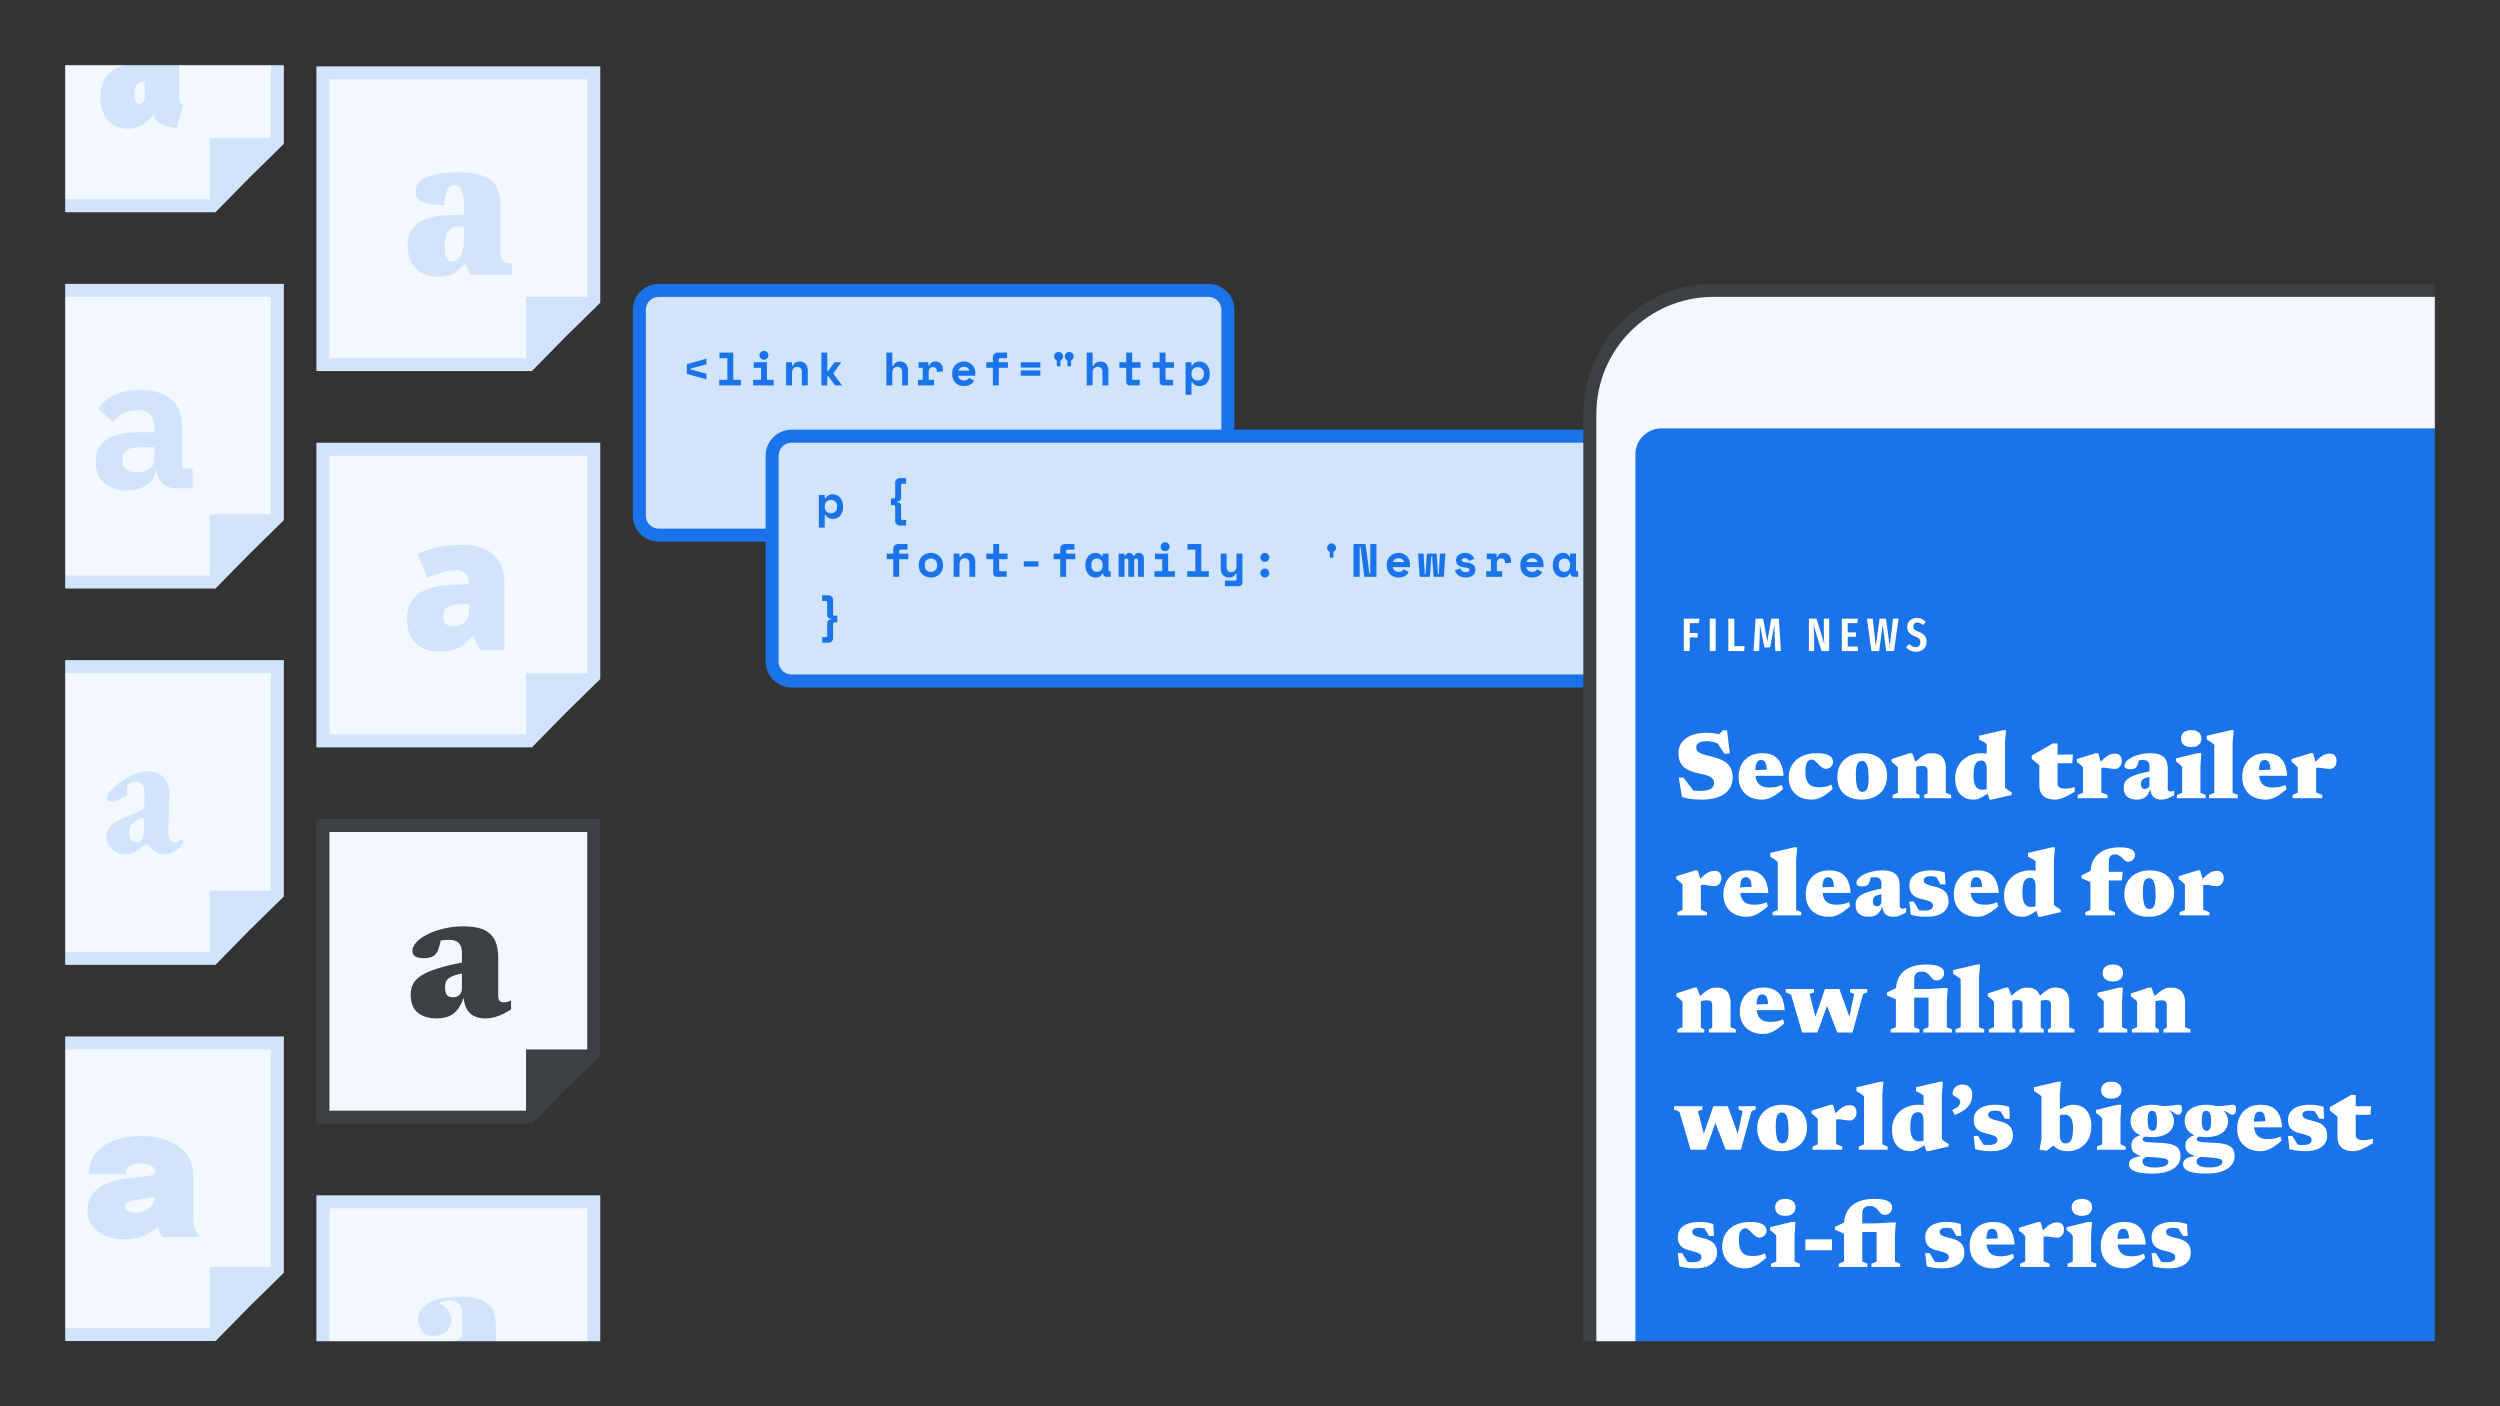 <svg width="1920" height="1080" fill="none" xmlns="http://www.w3.org/2000/svg"><rect width="100%" height="100%" fill="#333333" stroke="none"/><mask id="a" style="mask-type:alpha" maskUnits="userSpaceOnUse" x="50" y="50" width="1820" height="980"><path fill="#C4C4C4" d="M50 50h1820v980H50z"/></mask><g mask="url(#a)"><path d="m430.998 1121.93-.034.03-.033.04-24.53 25H248V923h208v174.4l-25.002 24.53Z" fill="#F3F7FE" stroke="#D2E3FC" stroke-width="10"/><path d="M335.609 1073c-6.102 0-10.725-1.62-13.871-4.86-3.051-3.34-4.576-7.48-4.576-12.44 0-4.29 1.096-7.82 3.289-10.58 2.288-2.86 4.957-5.06 8.008-6.58 3.05-1.53 7.007-3.1 11.869-4.72 5.148-1.72 8.913-3.29 11.297-4.72 2.383-1.43 3.575-3.43 3.575-6.01v-12.72c0-3.05-.763-5.77-2.288-8.15-1.526-2.387-4.147-3.579-7.865-3.579-2.956 0-5.625.81-8.008 2.429 3.241 1.15 5.624 2.86 7.15 5.15 1.62 2.19 2.431 4.67 2.431 7.44 0 3.71-1.335 6.72-4.004 9-2.574 2.2-5.72 3.29-9.438 3.29-3.718 0-6.674-1.14-8.866-3.43-2.098-2.38-3.146-5.38-3.146-9.01 0-2.86.715-5.34 2.145-7.43 1.43-2.1 3.67-4.01 6.721-5.72 5.338-3.054 12.965-4.579 22.88-4.579 5.243 0 9.771.524 13.585 1.573 3.813.953 7.054 2.816 9.724 5.576 1.906 2 3.146 4.53 3.718 7.58.667 2.96 1.001 7.1 1.001 12.44v38.32c0 2.39.143 4.01.429 4.87.381.85 1.001 1.28 1.859 1.28.667 0 1.382-.19 2.145-.57.762-.47 1.477-1 2.145-1.57l1.43 2.43c-4.1 3.53-9.963 5.29-17.589 5.29-5.72 0-9.724-.95-12.012-2.86-2.288-2-3.528-4.67-3.718-8.01-4.481 7.25-11.154 10.87-20.02 10.87Zm14.3-11.44c2.002 0 3.765-.81 5.291-2.43v-30.17c-.858 1.43-2.431 3.29-4.719 5.57-2.574 2.48-4.529 4.91-5.863 7.3-1.335 2.28-2.002 5.43-2.002 9.43 0 6.87 2.431 10.3 7.293 10.3Z" fill="#D2E3FC"/><path d="m430.998 832.931-.034.033-.033.034L406.401 858H248V634h208v174.401l-25.002 24.53Z" fill="#F3F7FE" stroke="#3C4043" stroke-width="10"/><path d="M404 806h57l-28.5 28.5L404 863v-57ZM357.328 738.744v8.366c-3.336.572-6.029 1.215-8.079 1.93-2.05.715-3.623 1.502-4.719 2.36-1.049.858-1.764 1.835-2.145 2.931-.381 1.097-.572 2.336-.572 3.718 0 2.908.477 4.958 1.43 6.149.953 1.144 2.55 1.716 4.79 1.716 1.335 0 2.503-.286 3.504-.858 1.049-.619 1.835-1.43 2.359-2.431.572-1.048.858-2.216.858-3.503v-27.814c0-3.05-.786-5.386-2.359-7.007-1.525-1.668-4.004-2.502-7.436-2.502-1.764 0-3.337.095-4.719.286-1.335.143-2.479.334-3.432.572l2.574-5.863c-.429 2.908-.858 5.315-1.287 7.221-.429 1.859-.858 3.385-1.287 4.576-.429 1.192-.93 2.241-1.502 3.146-.762 1.383-2.002 2.431-3.718 3.146-1.668.668-3.789 1.001-6.363 1.001-2.812 0-4.934-.476-6.364-1.43-1.43-1.001-2.145-2.383-2.145-4.147 0-2.192 1.025-4.409 3.075-6.649 2.05-2.24 4.886-4.266 8.508-6.078 3.671-1.859 7.865-3.336 12.584-4.433 4.767-1.144 9.867-1.716 15.301-1.716 6.817 0 12.155.978 16.016 2.932 3.861 1.954 6.555 4.695 8.08 8.222 1.573 3.48 2.359 7.556 2.359 12.227v30.173c0 1.144.167 2.073.501 2.788.334.715.81 1.24 1.43 1.573.62.286 1.406.429 2.359.429.763 0 1.597-.095 2.503-.285.906-.191 1.93-.573 3.074-1.145v6.864c-2.907 1.955-6.077 3.599-9.509 4.934-3.384 1.335-6.721 2.002-10.01 2.002-3.909 0-7.102-.715-9.581-2.145-2.431-1.382-4.242-3.408-5.434-6.078-1.192-2.717-1.883-6.006-2.074-9.867l.93-.429c-1.239 4.529-2.836 8.151-4.791 10.868-1.954 2.717-4.29 4.672-7.007 5.864-2.717 1.191-5.886 1.787-9.509 1.787-6.149 0-11.035-1.478-14.658-4.433-3.622-3.003-5.434-7.627-5.434-13.871 0-2.908.549-5.529 1.645-7.865 1.144-2.383 3.217-4.576 6.22-6.578 3.003-2.002 7.246-3.861 12.727-5.577 5.482-1.764 12.584-3.456 21.307-5.077Z" fill="#3C4043"/><path d="m430.998 543.931-.034.033-.033.034L406.401 569H248V345h208v174.401l-25.002 24.53Z" fill="#F3F7FE" stroke="#D2E3FC" stroke-width="10"/><path d="M404 517h57l-28.5 28.5L404 574v-57ZM355.5 418.491c10.01 0 17.827 2.479 23.452 7.436s8.437 12.012 8.437 21.164V499h-18.876l-5.291-10.439h-.572c-2.193 2.765-4.481 5.053-6.864 6.864-2.288 1.716-4.957 2.955-8.008 3.718-3.051.858-6.769 1.287-11.154 1.287-6.864 0-12.584-2.097-17.16-6.292-4.576-4.195-6.864-10.63-6.864-19.305 0-8.485 2.908-14.777 8.723-18.876 5.911-4.099 14.443-6.387 25.597-6.864l13.156-.429v-1.144c0-3.527-.858-6.006-2.574-7.436-1.716-1.525-4.052-2.288-7.007-2.288-3.146 0-6.626.572-10.439 1.716-3.813 1.049-7.674 2.431-11.583 4.147l-7.865-18.018c4.576-2.383 9.724-4.147 15.444-5.291 5.815-1.239 12.298-1.859 19.448-1.859Zm-1.573 45.474c-4.957.191-8.485 1.096-10.582 2.717-2.002 1.525-3.003 3.718-3.003 6.578 0 2.669.715 4.671 2.145 6.006 1.43 1.239 3.337 1.859 5.72 1.859 3.337 0 6.149-1.049 8.437-3.146 2.383-2.097 3.575-4.814 3.575-8.151v-6.149l-6.292.286Z" fill="#D2E3FC"/><path d="m430.998 254.931-.034.033-.033.034L406.401 280H248V56h208v174.401l-25.002 24.53Z" fill="#F3F7FE" stroke="#D2E3FC" stroke-width="10"/><path d="M404 228h57l-28.5 28.5L404 285v-57ZM335.7 212.43c-4.1 0-7.865-.858-11.297-2.574-3.432-1.716-6.197-4.29-8.294-7.722-2.002-3.527-3.003-7.96-3.003-13.299 0-7.913 2.621-13.728 7.865-17.446 5.243-3.718 13.156-5.768 23.738-6.149l11.583-.429v-7.436c0-5.339-.62-9.2-1.859-11.583-1.24-2.479-3.099-3.718-5.577-3.718-2.288 0-4.1 1.287-5.434 3.861-1.335 2.574-2.002 6.387-2.002 11.44-7.532 0-13.156-.763-16.874-2.288-3.623-1.525-5.434-4.099-5.434-7.722s1.43-6.53 4.29-8.723c2.955-2.288 6.864-3.909 11.726-4.862 4.957-1.049 10.343-1.573 16.159-1.573 10.963 0 19.162 1.811 24.596 5.434 5.529 3.527 8.294 9.724 8.294 18.59v36.036c0 3.813.572 6.435 1.716 7.865 1.239 1.43 3.479 2.145 6.721 2.145h.572V211h-31.889l-3.575-8.008h-1.43c-2.098 2.479-4.1 4.433-6.006 5.863-1.812 1.335-3.861 2.24-6.149 2.717-2.193.572-5.005.858-8.437.858Zm11.297-11.583c2.86 0 5.148-1.525 6.864-4.576 1.716-3.146 2.574-7.341 2.574-12.584v-10.153l-4.433.429c-4.004.286-6.769 1.716-8.294 4.29-1.526 2.479-2.288 6.149-2.288 11.011 0 7.722 1.859 11.583 5.577 11.583Z" fill="#D2E3FC"/><path d="m187.998 999.931-.034.033-.033.034-24.53 25.002H5V801h208v174.401l-25.002 24.53Z" fill="#F3F7FE" stroke="#D2E3FC" stroke-width="10"/><path d="M161 973h57l-28.5 28.5L161 1030v-57ZM95.585 951.716c9.867 0 19.519-3.361 25.454-9.367.143.429.286.93.429 1.359 1.001 2.931 3.003 5.434 3.861 6.292H153.5c-1.073-.93-3.075-3.575-4.147-7.15-1.001-3.289-1.001-7.293-1.001-11.512v-29.529c0-20.163-19.377-29.315-40.326-29.315-22.165 0-39.897 10.081-39.897 29.243h28.385c0-5.291 3.647-8.222 11.297-8.222 7.079 0 11.655 2.931 11.655 6.435v.071c0 2.646-4.219 3.218-19.52 4.648-16.159 1.501-32.818 7.936-32.818 24.739 0 14.3 12.155 22.308 28.457 22.308Zm8.58-20.449c-5.148 0-8.151-1.502-8.151-4.719 0-3.218 3.146-4.433 9.724-5.148 4.361-.501 9.152-1.216 13.656-2.217-2.002 8.938-9.009 12.084-15.229 12.084Z" fill="#D2E3FC"/><path d="m187.998 710.931-.034.033-.033.034L163.401 736H5V512h208v174.401l-25.002 24.53Z" fill="#F3F7FE" stroke="#D2E3FC" stroke-width="10"/><path d="M161 684h57l-28.5 28.5L161 741v-57ZM96.096 656.002c-2.574 0-4.957-.62-7.15-1.859-2.193-1.239-3.956-2.86-5.291-4.862-1.24-2.002-1.86-4.195-1.86-6.578 0-3.241 1.002-5.958 3.004-8.151 2.097-2.193 5.148-4.147 9.152-5.863l12.727-5.577c1.907-.858 3.051-1.621 3.432-2.288.477-.667.715-1.907.715-3.718l.143-8.151c.095-2.669-.381-4.767-1.43-6.292-1.049-1.621-2.622-2.431-4.719-2.431-1.239 0-2.479.286-3.718.858-1.24.477-2.193 1.049-2.86 1.716-.286.381-.524.858-.715 1.43a8.04 8.04 0 0 0-.143 1.573c0 .572.048 1.287.143 2.145.095.763.143 1.43.143 2.002 0 .572-.763 1.335-2.288 2.288-1.525.858-3.29 1.668-5.291 2.431-2.002.667-3.718 1.001-5.148 1.001-.667 0-1.287-.286-1.86-.858-.476-.572-.714-1.287-.714-2.145 0-1.525.524-3.003 1.573-4.433 1.049-1.525 2.765-3.241 5.148-5.148a49.236 49.236 0 0 1 8.15-5.577c2.956-1.621 5.864-2.908 8.724-3.861 2.955-.953 5.434-1.43 7.436-1.43 5.148 0 9.247 1.668 12.298 5.005 3.051 3.241 4.481 7.579 4.29 13.013l-.715 28.886c-.095 2.193.286 4.052 1.144 5.577.858 1.525 1.907 2.288 3.146 2.288 1.811 0 3.384-.62 4.719-1.859.286-.286.572-.429.858-.429.477 0 .858.143 1.144.429.381.286.572.667.572 1.144 0 1.144-.858 2.622-2.574 4.433-1.811 1.716-3.718 3.003-5.72 3.861a14.465 14.465 0 0 1-6.292 1.43c-5.339 0-9.772-2.717-13.299-8.151h-.286c-3.146 2.86-6.006 4.91-8.58 6.149-2.479 1.335-5.148 2.002-8.008 2.002Zm8.58-9.295c1.049 0 1.907-.143 2.574-.429.667-.381 1.335-.953 2.002-1.716.286-.381.524-.858.715-1.43.191-.667.286-1.43.286-2.288l.429-10.296c0-.953-.143-1.573-.429-1.859a1.372 1.372 0 0 0-1.001-.429c-.191 0-.429.048-.715.143-.286.095-.62.238-1.001.429-2.765 1.335-4.814 2.717-6.149 4.147-1.335 1.335-2.002 3.527-2.002 6.578 0 2.765.572 4.671 1.716 5.72 1.144.953 2.336 1.43 3.575 1.43Z" fill="#D2E3FC"/><path d="m187.998 421.931-.034.033-.033.034L163.401 447H5V223h208v174.401l-25.002 24.53Z" fill="#F3F7FE" stroke="#D2E3FC" stroke-width="10"/><path d="M161 395h57l-28.5 28.5L161 452v-57ZM135.769 375c-4.385 0-7.913-1.096-10.582-3.289-2.669-2.288-4.242-5.529-4.719-9.724h-.715c-1.335 4.862-4.004 8.532-8.008 11.011-3.909 2.479-8.723 3.718-14.443 3.718-7.15 0-12.918-1.907-17.303-5.72-4.29-3.909-6.435-9.343-6.435-16.302 0-7.722 2.812-13.442 8.437-17.16s13.87-5.577 24.739-5.577h11.869v-3.718c0-4.385-1.049-7.674-3.146-9.867-2.002-2.288-5.434-3.432-10.296-3.432-4.481 0-8.103.858-10.868 2.574-2.765 1.716-5.148 3.956-7.15 6.721l-11.583-10.296c2.479-4.195 6.34-7.627 11.583-10.296 5.339-2.765 12.155-4.147 20.449-4.147 10.105 0 17.97 2.336 23.595 7.007 5.72 4.576 8.58 11.535 8.58 20.878v32.318h8.151V375h-12.155Zm-30.459-12.155c3.718 0 6.864-.906 9.438-2.717 2.574-1.811 3.861-4.433 3.861-7.865v-8.866h-11.297c-8.675 0-13.013 2.908-13.013 8.723v2.86c0 2.574 1 4.528 3.003 5.863 2.002 1.335 4.671 2.002 8.008 2.002Z" fill="#D2E3FC"/><path d="m187.998 132.931-.034.033-.033.034L163.401 158H5V-66h208v174.401l-25.002 24.53Z" fill="#F3F7FE" stroke="#D2E3FC" stroke-width="10"/><path d="M161 106h57l-28.5 28.5L161 163v-57ZM137.603 73.263c0 2.288.19 3.956.572 5.005.476.953 1.382 1.764 2.717 2.431l-5.434 17.589c-4.576-.381-8.342-1.335-11.297-2.86-2.956-1.525-5.244-3.909-6.864-7.15-4.672 7.055-11.107 10.582-19.305 10.582-6.388 0-11.488-2.193-15.301-6.578-3.718-4.48-5.577-10.391-5.577-17.732 0-8.39 2.621-14.824 7.865-19.305 5.338-4.48 13.108-6.721 23.309-6.721h2.86v-2.145c0-4.29-.525-7.15-1.573-8.58-.954-1.43-3.051-2.145-6.292-2.145-3.909 0-9.2 1.24-15.873 3.718l-5.863-16.588c3.909-1.907 8.341-3.384 13.299-4.433 4.957-1.049 9.628-1.573 14.014-1.573 9.724 0 16.921 2.24 21.593 6.721 4.766 4.385 7.15 11.488 7.15 21.307v28.457Zm-30.602 6.578c.762 0 1.525-.334 2.288-1.001.762-.763 1.382-1.716 1.859-2.86V62.824h-.572c-2.574 0-4.433.763-5.577 2.288-1.144 1.43-1.716 3.718-1.716 6.864 0 2.574.333 4.528 1.001 5.863.667 1.335 1.573 2.002 2.717 2.002Z" fill="#D2E3FC"/><path d="M491 238c0-8.284 6.716-15 15-15h422c8.284 0 15 6.716 15 15v158c0 8.284-6.716 15-15 15H506c-8.284 0-15-6.716-15-15V238Z" fill="#D2E3FC" stroke="#1A73E8" stroke-width="10"/><path d="M527.492 287.144v-7.488l15.048-4.176v4.32l-12.24 3.276v.648L542.54 287v4.32l-15.048-4.176Zm24.851 4.536h6.264v-16.56h-6.048v-4.32h10.584v20.88h5.832V296h-16.632v-4.32Zm26.075 0h6.048v-9.216h-5.616v-4.32h10.152v13.536h5.184V296h-15.768v-4.32Zm11.7-18.828c0 .48-.096.936-.288 1.368a3.277 3.277 0 0 1-.72 1.08 4.059 4.059 0 0 1-1.116.72 3.37 3.37 0 0 1-1.296.252c-.48 0-.924-.084-1.332-.252a4.242 4.242 0 0 1-1.08-.72 3.806 3.806 0 0 1-.756-1.08 3.74 3.74 0 0 1-.252-1.368c0-.48.084-.924.252-1.332.192-.432.444-.792.756-1.08a3.277 3.277 0 0 1 1.08-.72 3.089 3.089 0 0 1 1.332-.288c.456 0 .888.096 1.296.288.432.168.804.408 1.116.72.312.288.552.648.72 1.08.192.408.288.852.288 1.332ZM608.273 296h-4.536v-17.856h4.536v2.664h.648a4.738 4.738 0 0 1 1.98-2.34c.912-.552 1.98-.828 3.204-.828.864 0 1.668.144 2.412.432.768.264 1.44.684 2.016 1.26.576.576 1.02 1.308 1.332 2.196.336.888.504 1.944.504 3.168V296h-4.536v-10.152c0-1.272-.312-2.268-.936-2.988-.6-.744-1.476-1.116-2.628-1.116-1.344 0-2.352.456-3.024 1.368-.648.888-.972 2.088-.972 3.6V296Zm27.083-11.304h.864l4.752-6.552h4.968v.216l-5.76 8.172v.648l6.336 8.604V296h-5.184l-5.112-6.984h-.864V296h-4.536v-25.2h4.536v13.896ZM685.274 296h-4.536v-25.2h4.536v10.224h.648c.456-1.08 1.128-1.908 2.016-2.484.888-.6 1.98-.9 3.276-.9.888 0 1.704.144 2.448.432.744.288 1.392.72 1.944 1.296.552.576.984 1.32 1.296 2.232.312.888.468 1.944.468 3.168V296h-4.536v-10.152c0-1.272-.312-2.268-.936-2.988-.6-.744-1.476-1.116-2.628-1.116-1.344 0-2.352.456-3.024 1.368-.648.888-.972 2.088-.972 3.6V296Zm20.171-17.856h7.56v2.592h.648c.336-.984.9-1.74 1.692-2.268.816-.552 1.788-.828 2.916-.828 1.776 0 3.204.564 4.284 1.692 1.08 1.104 1.62 2.796 1.62 5.076v.792l-4.68.432v-.504c0-.984-.252-1.764-.756-2.34-.504-.6-1.26-.9-2.268-.9-1.008 0-1.8.348-2.376 1.044-.576.696-.864 1.692-.864 2.988v5.76h4.104V296h-12.312v-4.32h3.672v-9.216h-3.24v-4.32Zm30.503 10.404c.024.528.144 1.02.36 1.476.24.432.552.816.936 1.152.408.312.864.564 1.368.756.528.168 1.08.252 1.656.252 1.128 0 1.992-.192 2.592-.576.6-.408 1.032-.888 1.296-1.44l3.888 2.16a8.209 8.209 0 0 1-.9 1.44c-.384.48-.888.924-1.512 1.332-.6.408-1.344.744-2.232 1.008-.864.264-1.884.396-3.06.396-1.344 0-2.568-.216-3.672-.648a8.301 8.301 0 0 1-2.88-1.872c-.792-.816-1.416-1.812-1.872-2.988-.432-1.176-.648-2.508-.648-3.996v-.216c0-1.368.228-2.616.684-3.744.48-1.128 1.128-2.088 1.944-2.88a8.655 8.655 0 0 1 2.844-1.836 9.15 9.15 0 0 1 3.528-.684c1.536 0 2.856.276 3.96.828 1.104.528 2.016 1.212 2.736 2.052a7.855 7.855 0 0 1 1.584 2.736c.336.984.504 1.944.504 2.88v2.412h-13.104Zm4.284-6.804c-1.152 0-2.088.3-2.808.9-.72.576-1.188 1.248-1.404 2.016h8.424c-.144-.84-.6-1.536-1.368-2.088-.744-.552-1.692-.828-2.844-.828Zm17.219-3.6h5.076v-3.672c0-1.032.348-1.896 1.044-2.592.696-.72 1.56-1.08 2.592-1.08h7.272v4.32h-5.4c-.648 0-.972.36-.972 1.08v1.944h7.02v4.32h-7.02V296h-4.536v-13.536h-5.076v-4.32Zm26.471.072h15.048v4.104h-15.048v-4.104Zm0 6.264h15.048v4.104h-15.048v-4.104Zm38.675-3.168h-2.88v-4.5a3.527 3.527 0 0 1-1.44-1.224 3.529 3.529 0 0 1-.54-1.908c0-.456.084-.888.252-1.296.192-.432.444-.792.756-1.08a3.277 3.277 0 0 1 1.08-.72 3.089 3.089 0 0 1 1.332-.288c.456 0 .888.096 1.296.288.432.168.804.408 1.116.72.312.288.552.648.72 1.08.192.408.288.84.288 1.296 0 .696-.192 1.332-.576 1.908-.36.552-.828.96-1.404 1.224v4.5Zm-8.136 0h-2.88v-4.5a3.527 3.527 0 0 1-1.44-1.224 3.529 3.529 0 0 1-.54-1.908c0-.456.084-.888.252-1.296.192-.432.444-.792.756-1.08a3.277 3.277 0 0 1 1.08-.72 3.089 3.089 0 0 1 1.332-.288c.456 0 .888.096 1.296.288.432.168.804.408 1.116.72.312.288.552.648.72 1.08.192.408.288.84.288 1.296 0 .696-.192 1.332-.576 1.908-.36.552-.828.96-1.404 1.224v4.5ZM839.132 296h-4.536v-25.2h4.536v10.224h.648c.456-1.08 1.128-1.908 2.016-2.484.888-.6 1.98-.9 3.276-.9.888 0 1.704.144 2.448.432.744.288 1.392.72 1.944 1.296.552.576.984 1.32 1.296 2.232.312.888.468 1.944.468 3.168V296h-4.536v-10.152c0-1.272-.312-2.268-.936-2.988-.6-.744-1.476-1.116-2.628-1.116-1.344 0-2.352.456-3.024 1.368-.648.888-.972 2.088-.972 3.6V296Zm20.531-17.856h5.292V270.8h4.536v7.344h6.444v4.32h-6.444v8.136c0 .72.324 1.08.972 1.08h4.824V296h-7.56c-.816 0-1.488-.264-2.016-.792-.504-.528-.756-1.2-.756-2.016v-10.728h-5.292v-4.32Zm25.643 0h5.292V270.8h4.536v7.344h6.444v4.32h-6.444v8.136c0 .72.324 1.08.972 1.08h4.824V296h-7.56c-.816 0-1.488-.264-2.016-.792-.504-.528-.756-1.2-.756-2.016v-10.728h-5.292v-4.32Zm29.747 25.056h-4.536v-25.056h4.536v2.592h.648c.48-.984 1.176-1.74 2.088-2.268.912-.552 2.076-.828 3.492-.828 1.056 0 2.052.204 2.988.612a6.82 6.82 0 0 1 2.484 1.8c.72.768 1.284 1.716 1.692 2.844.432 1.128.648 2.412.648 3.852v.648c0 1.464-.204 2.76-.612 3.888-.408 1.128-.96 2.088-1.656 2.88a7.015 7.015 0 0 1-2.484 1.764c-.936.384-1.956.576-3.06.576-.816 0-1.524-.084-2.124-.252a5.956 5.956 0 0 1-1.584-.684 5.507 5.507 0 0 1-1.116-.972 8.99 8.99 0 0 1-.756-1.188h-.648v9.792Zm4.752-11.016c1.416 0 2.556-.432 3.42-1.296.888-.888 1.332-2.088 1.332-3.6v-.432c0-1.512-.444-2.7-1.332-3.564-.864-.888-2.004-1.332-3.42-1.332s-2.568.456-3.456 1.368c-.864.888-1.296 2.064-1.296 3.528v.432c0 1.464.432 2.652 1.296 3.564.888.888 2.04 1.332 3.456 1.332Z" fill="#1A73E8"/><path d="M593 350c0-8.284 6.716-15 15-15h806c8.28 0 15 6.716 15 15v158c0 8.284-6.72 15-15 15H608c-8.284 0-15-6.716-15-15V350Z" fill="#D2E3FC" stroke="#1A73E8" stroke-width="10"/><path d="M633.408 405.2h-4.536v-25.056h4.536v2.592h.648c.48-.984 1.176-1.74 2.088-2.268.912-.552 2.076-.828 3.492-.828 1.056 0 2.052.204 2.988.612a6.82 6.82 0 0 1 2.484 1.8c.72.768 1.284 1.716 1.692 2.844.432 1.128.648 2.412.648 3.852v.648c0 1.464-.204 2.76-.612 3.888-.408 1.128-.96 2.088-1.656 2.88a7.015 7.015 0 0 1-2.484 1.764c-.936.384-1.956.576-3.06.576-.816 0-1.524-.084-2.124-.252a5.956 5.956 0 0 1-1.584-.684 5.507 5.507 0 0 1-1.116-.972 8.99 8.99 0 0 1-.756-1.188h-.648v9.792Zm4.752-11.016c1.416 0 2.556-.432 3.42-1.296.888-.888 1.332-2.088 1.332-3.6v-.432c0-1.512-.444-2.7-1.332-3.564-.864-.888-2.004-1.332-3.42-1.332s-2.568.456-3.456 1.368c-.864.888-1.296 2.064-1.296 3.528v.432c0 1.464.432 2.652 1.296 3.564.888.888 2.04 1.332 3.456 1.332Zm49.342-23.328c0-1.08.336-1.956 1.008-2.628.696-.696 1.584-1.044 2.664-1.044h4.752v4.32h-2.916c-.648 0-.972.36-.972 1.08v9.684c0 .816-.264 1.488-.792 2.016-.504.528-1.176.792-2.016.792h-.216v.648h.216c.84 0 1.512.264 2.016.792.528.528.792 1.2.792 2.016v9.684c0 .72.324 1.08.972 1.08h2.916v4.32h-4.752c-1.08 0-1.968-.348-2.664-1.044-.672-.672-1.008-1.548-1.008-2.628v-10.908c0-.696-.324-1.044-.972-1.044h-2.268v-5.184h2.268c.648 0 .972-.348.972-1.044v-10.908Zm-6.552 54.288h5.076v-3.672c0-1.032.348-1.896 1.044-2.592.696-.72 1.56-1.08 2.592-1.08h7.272v4.32h-5.4c-.648 0-.972.36-.972 1.08v1.944h7.02v4.32h-7.02V443h-4.536v-13.536h-5.076v-4.32Zm43.283 9.144c0 1.488-.252 2.808-.756 3.96a8.629 8.629 0 0 1-2.052 2.88 9.117 9.117 0 0 1-2.988 1.764 9.992 9.992 0 0 1-3.492.612c-1.224 0-2.4-.204-3.528-.612a9.203 9.203 0 0 1-2.952-1.764 8.629 8.629 0 0 1-2.052-2.88c-.504-1.152-.756-2.472-.756-3.96v-.432c0-1.464.252-2.76.756-3.888.504-1.152 1.188-2.124 2.052-2.916a8.885 8.885 0 0 1 2.952-1.8 10.293 10.293 0 0 1 3.528-.612c1.224 0 2.388.204 3.492.612a8.807 8.807 0 0 1 2.988 1.8c.864.792 1.548 1.764 2.052 2.916.504 1.128.756 2.424.756 3.888v.432Zm-9.288 4.896c.648 0 1.26-.108 1.836-.324a4.454 4.454 0 0 0 1.512-.936 4.25 4.25 0 0 0 1.008-1.476c.264-.6.396-1.272.396-2.016v-.72c0-.744-.132-1.404-.396-1.98a4.182 4.182 0 0 0-1.008-1.512 4.454 4.454 0 0 0-1.512-.936 5.186 5.186 0 0 0-1.836-.324c-.648 0-1.26.108-1.836.324a4.454 4.454 0 0 0-1.512.936c-.432.408-.78.912-1.044 1.512-.24.576-.36 1.236-.36 1.98v.72c0 .744.12 1.416.36 2.016a4.695 4.695 0 0 0 1.044 1.476c.432.408.936.72 1.512.936a5.186 5.186 0 0 0 1.836.324ZM736.916 443h-4.536v-17.856h4.536v2.664h.648a4.738 4.738 0 0 1 1.98-2.34c.912-.552 1.98-.828 3.204-.828.864 0 1.668.144 2.412.432.768.264 1.44.684 2.016 1.26.576.576 1.02 1.308 1.332 2.196.336.888.504 1.944.504 3.168V443h-4.536v-10.152c0-1.272-.312-2.268-.936-2.988-.6-.744-1.476-1.116-2.628-1.116-1.344 0-2.352.456-3.024 1.368-.648.888-.972 2.088-.972 3.6V443Zm20.603-17.856h5.292V417.8h4.536v7.344h6.444v4.32h-6.444v8.136c0 .72.324 1.08.972 1.08h4.824V443h-7.56c-.816 0-1.488-.264-2.016-.792-.504-.528-.756-1.2-.756-2.016v-10.728h-5.292v-4.32Zm28.739 5.904h11.232v4.104h-11.232v-4.104Zm22.907-5.904h5.076v-3.672c0-1.032.348-1.896 1.044-2.592.696-.72 1.56-1.08 2.592-1.08h7.272v4.32h-5.4c-.648 0-.972.36-.972 1.08v1.944h7.02v4.32h-7.02V443h-4.536v-13.536h-5.076v-4.32Zm37.343 15.264c-.48 1.128-1.152 1.932-2.016 2.412-.864.456-1.872.684-3.024.684-1.08 0-2.1-.204-3.06-.612a7.248 7.248 0 0 1-2.484-1.8c-.72-.792-1.296-1.752-1.728-2.88-.408-1.128-.612-2.412-.612-3.852v-.576c0-1.416.204-2.688.612-3.816.408-1.128.96-2.088 1.656-2.88a6.99 6.99 0 0 1 2.412-1.8 7.045 7.045 0 0 1 2.988-.648c1.272 0 2.292.216 3.06.648.792.432 1.416 1.104 1.872 2.016h.648v-2.16h4.536V437.6c0 .72.324 1.08.972 1.08h.684V443h-3.096c-.816 0-1.488-.24-2.016-.72-.504-.48-.756-1.104-.756-1.872h-.648Zm-4.032-1.224c1.32 0 2.376-.432 3.168-1.296.792-.888 1.188-2.088 1.188-3.6v-.432c0-1.512-.396-2.7-1.188-3.564-.792-.888-1.848-1.332-3.168-1.332s-2.376.444-3.168 1.332c-.792.864-1.188 2.052-1.188 3.564v.432c0 1.512.396 2.712 1.188 3.6.792.864 1.848 1.296 3.168 1.296ZM878.523 443h-4.536v-12.528c0-.504-.132-.876-.396-1.116-.24-.264-.564-.396-.972-.396-.48 0-.864.144-1.152.432-.264.288-.396.72-.396 1.296V443h-4.536v-12.528c0-.504-.144-.876-.432-1.116a1.321 1.321 0 0 0-.972-.396c-.432 0-.792.144-1.08.432-.288.288-.432.72-.432 1.296V443h-4.536v-17.856h4.536v1.728h.648a2.744 2.744 0 0 1 .972-1.584c.528-.432 1.212-.648 2.052-.648.792 0 1.464.216 2.016.648.552.408.924.936 1.116 1.584h.648c.192-.648.588-1.176 1.188-1.584.624-.432 1.392-.648 2.304-.648 1.2 0 2.16.408 2.88 1.224.72.792 1.08 1.896 1.08 3.312V443Zm8.039-4.32h6.048v-9.216h-5.616v-4.32h10.152v13.536h5.184V443h-15.768v-4.32Zm11.7-18.828c0 .48-.096.936-.288 1.368a3.277 3.277 0 0 1-.72 1.08 4.059 4.059 0 0 1-1.116.72 3.37 3.37 0 0 1-1.296.252c-.48 0-.924-.084-1.332-.252a4.242 4.242 0 0 1-1.08-.72 3.806 3.806 0 0 1-.756-1.08 3.74 3.74 0 0 1-.252-1.368c0-.48.084-.924.252-1.332.192-.432.444-.792.756-1.08a3.277 3.277 0 0 1 1.08-.72 3.089 3.089 0 0 1 1.332-.288c.456 0 .888.096 1.296.288.432.168.804.408 1.116.72.312.288.552.648.72 1.08.192.408.288.852.288 1.332Zm13.511 18.828h6.264v-16.56h-6.048v-4.32h10.584v20.88h5.832V443h-16.632v-4.32Zm37.847-13.536h4.536v22.248c0 .816-.264 1.488-.792 2.016-.504.528-1.164.792-1.98.792h-10.62v-4.32h7.884c.648 0 .972-.36.972-1.08v-4.392h-.648c-.792 2.064-2.496 3.096-5.112 3.096a7.018 7.018 0 0 1-2.484-.432 5.384 5.384 0 0 1-2.016-1.332c-.576-.6-1.032-1.344-1.368-2.232-.312-.912-.468-1.98-.468-3.204v-11.16h4.536v10.224c0 1.272.3 2.268.9 2.988.6.696 1.5 1.044 2.7 1.044 1.368 0 2.364-.432 2.988-1.296.648-.888.972-2.088.972-3.6v-9.36Zm25.175 14.94c0 .48-.096.936-.288 1.368a3.277 3.277 0 0 1-.72 1.08 3.49 3.49 0 0 1-1.116.684c-.408.192-.84.288-1.296.288-.48 0-.924-.096-1.332-.288a3.595 3.595 0 0 1-1.08-.684 3.806 3.806 0 0 1-.756-1.08 3.74 3.74 0 0 1-.252-1.368c0-.48.084-.924.252-1.332.192-.432.444-.792.756-1.08a3.277 3.277 0 0 1 1.08-.72 3.089 3.089 0 0 1 1.332-.288c.456 0 .888.096 1.296.288.432.168.804.408 1.116.72.312.288.552.648.72 1.08.192.408.288.852.288 1.332Zm0-12.024c0 .48-.096.936-.288 1.368a3.277 3.277 0 0 1-.72 1.08 4.059 4.059 0 0 1-1.116.72 3.37 3.37 0 0 1-1.296.252c-.48 0-.924-.084-1.332-.252a4.242 4.242 0 0 1-1.08-.72 3.806 3.806 0 0 1-.756-1.08 3.74 3.74 0 0 1-.252-1.368c0-.48.084-.924.252-1.332.192-.432.444-.792.756-1.08a3.277 3.277 0 0 1 1.08-.72 3.089 3.089 0 0 1 1.332-.288c.456 0 .888.096 1.296.288.432.168.804.408 1.116.72.312.288.552.648.72 1.08.192.408.288.852.288 1.332Zm46.465-4.248c-.6-.264-1.1-.672-1.48-1.224a3.529 3.529 0 0 1-.54-1.908c0-.456.08-.888.25-1.296.19-.432.45-.792.76-1.08.31-.312.67-.552 1.08-.72.41-.192.85-.288 1.33-.288.46 0 .89.096 1.3.288.43.168.79.408 1.08.72.31.288.55.648.72 1.08.19.408.28.84.28 1.296 0 .696-.19 1.332-.57 1.908-.36.552-.83.96-1.41 1.224v4.5h-2.8v-4.5Zm30.46 16.812h.65V417.8h4.75V443h-9.28l-2.96-22.824h-.64V443h-4.76v-25.2h9.29l2.95 22.824Zm18.01-5.076c.03.528.15 1.02.36 1.476.24.432.56.816.94 1.152.41.312.86.564 1.37.756.53.168 1.08.252 1.65.252 1.13 0 2-.192 2.6-.576.6-.408 1.03-.888 1.29-1.44l3.89 2.16c-.22.456-.52.936-.9 1.44-.38.48-.89.924-1.51 1.332-.6.408-1.35.744-2.23 1.008-.87.264-1.89.396-3.06.396-1.35 0-2.57-.216-3.68-.648a8.376 8.376 0 0 1-2.88-1.872c-.79-.816-1.41-1.812-1.87-2.988-.43-1.176-.65-2.508-.65-3.996v-.216c0-1.368.23-2.616.69-3.744.48-1.128 1.13-2.088 1.94-2.88a8.722 8.722 0 0 1 2.85-1.836 9.124 9.124 0 0 1 3.52-.684c1.54 0 2.86.276 3.96.828 1.11.528 2.02 1.212 2.74 2.052a7.752 7.752 0 0 1 1.58 2.736c.34.984.51 1.944.51 2.88v2.412h-13.11Zm4.29-6.804c-1.15 0-2.09.3-2.81.9-.72.576-1.19 1.248-1.4 2.016h8.42c-.14-.84-.6-1.536-1.37-2.088-.74-.552-1.69-.828-2.84-.828ZM1108.88 443h-7.85l-1.01-13.536v-2.16h-.86v2.16L1098.15 443h-7.85l-1.19-17.856h4.18l.79 13.536v2.16h.87v-2.16l.9-13.536h7.48l.9 13.536v2.16h.87v-2.16l.79-13.536h4.18L1108.88 443Zm13.83-12.816c0 .576.3.996.9 1.26.6.24 1.69.444 3.28.612 1.82.192 3.31.744 4.46 1.656 1.15.888 1.73 2.136 1.73 3.744v.216c0 1.776-.65 3.192-1.94 4.248-1.3 1.056-3.12 1.584-5.48 1.584-1.39 0-2.58-.18-3.56-.54-.98-.36-1.8-.804-2.45-1.332-.65-.552-1.15-1.152-1.51-1.8a7.393 7.393 0 0 1-.68-1.944l4.17-1.368c.19.768.59 1.44 1.19 2.016.62.576 1.57.864 2.84.864 1.13 0 1.9-.168 2.31-.504.43-.36.65-.744.65-1.152 0-.24-.06-.456-.18-.648-.1-.216-.29-.408-.58-.576-.29-.192-.68-.348-1.19-.468-.48-.12-1.09-.216-1.83-.288-2.02-.168-3.63-.684-4.83-1.548-1.17-.888-1.76-2.184-1.76-3.888v-.216c0-.888.19-1.668.57-2.34.39-.672.89-1.236 1.52-1.692.62-.48 1.34-.84 2.16-1.08.81-.24 1.65-.36 2.52-.36 1.12 0 2.1.144 2.91.432.84.264 1.55.624 2.13 1.08.57.432 1.04.924 1.4 1.476.36.528.64 1.044.83 1.548l-4.11 1.656c-.21-.648-.58-1.152-1.11-1.512-.53-.384-1.21-.576-2.05-.576-.77 0-1.35.144-1.73.432-.39.264-.58.6-.58 1.008Zm19.09-5.04h7.56v2.592h.65c.34-.984.9-1.74 1.69-2.268.82-.552 1.79-.828 2.92-.828 1.78 0 3.2.564 4.28 1.692 1.08 1.104 1.62 2.796 1.62 5.076v.792l-4.68.432v-.504c0-.984-.25-1.764-.75-2.34-.51-.6-1.26-.9-2.27-.9s-1.8.348-2.38 1.044c-.57.696-.86 1.692-.86 2.988v5.76h4.1V443h-12.31v-4.32h3.67v-9.216h-3.24v-4.32Zm30.51 10.404c.02.528.14 1.02.36 1.476.24.432.55.816.93 1.152.41.312.87.564 1.37.756.53.168 1.08.252 1.66.252 1.12 0 1.99-.192 2.59-.576.6-.408 1.03-.888 1.29-1.44l3.89 2.16c-.21.456-.51.936-.9 1.44-.38.48-.89.924-1.51 1.332-.6.408-1.34.744-2.23 1.008-.87.264-1.89.396-3.06.396-1.35 0-2.57-.216-3.67-.648a8.192 8.192 0 0 1-2.88-1.872c-.8-.816-1.42-1.812-1.88-2.988-.43-1.176-.64-2.508-.64-3.996v-.216c0-1.368.22-2.616.68-3.744.48-1.128 1.13-2.088 1.94-2.88a8.722 8.722 0 0 1 2.85-1.836 9.138 9.138 0 0 1 3.53-.684c1.53 0 2.85.276 3.96.828 1.1.528 2.01 1.212 2.73 2.052a7.933 7.933 0 0 1 1.59 2.736c.33.984.5 1.944.5 2.88v2.412h-13.1Zm4.28-6.804c-1.15 0-2.09.3-2.81.9-.72.576-1.19 1.248-1.4 2.016h8.42c-.14-.84-.6-1.536-1.37-2.088-.74-.552-1.69-.828-2.84-.828Zm28.92 11.664c-.48 1.128-1.15 1.932-2.02 2.412-.86.456-1.87.684-3.02.684-1.08 0-2.1-.204-3.06-.612a7.196 7.196 0 0 1-2.48-1.8c-.72-.792-1.3-1.752-1.73-2.88-.41-1.128-.61-2.412-.61-3.852v-.576c0-1.416.2-2.688.61-3.816.41-1.128.96-2.088 1.65-2.88.7-.792 1.5-1.392 2.42-1.8a7.01 7.01 0 0 1 2.98-.648c1.28 0 2.3.216 3.06.648.8.432 1.42 1.104 1.88 2.016h.64v-2.16h4.54V437.6c0 .72.32 1.08.97 1.08h.69V443h-3.1c-.82 0-1.49-.24-2.02-.72-.5-.48-.75-1.104-.75-1.872h-.65Zm-4.03-1.224c1.32 0 2.37-.432 3.17-1.296.79-.888 1.18-2.088 1.18-3.6v-.432c0-1.512-.39-2.7-1.18-3.564-.8-.888-1.85-1.332-3.17-1.332-1.32 0-2.38.444-3.17 1.332-.79.864-1.19 2.052-1.19 3.564v.432c0 1.512.4 2.712 1.19 3.6.79.864 1.85 1.296 3.17 1.296Zm30.93 1.224h-.65c-.19.408-.43.804-.72 1.188-.26.36-.62.684-1.08.972-.43.288-.96.516-1.58.684-.6.168-1.33.252-2.2.252-1.1 0-2.13-.192-3.09-.576a7.453 7.453 0 0 1-2.49-1.764c-.69-.792-1.24-1.752-1.65-2.88-.39-1.128-.58-2.424-.58-3.888v-.648c0-1.44.21-2.724.61-3.852.44-1.128 1.01-2.076 1.73-2.844a7.587 7.587 0 0 1 2.56-1.8 7.96 7.96 0 0 1 3.09-.612c1.44 0 2.58.276 3.42.828.84.528 1.5 1.284 1.98 2.268h.65V417.8h4.54V443h-4.54v-2.592Zm-4.75-1.224c1.42 0 2.56-.444 3.42-1.332.89-.912 1.33-2.1 1.33-3.564v-.432c0-1.464-.44-2.64-1.33-3.528-.86-.912-2-1.368-3.42-1.368s-2.57.444-3.46 1.332c-.86.864-1.29 2.052-1.29 3.564v.432c0 1.512.43 2.712 1.29 3.6.89.864 2.04 1.296 3.46 1.296Zm21.58-3.636c.02.528.14 1.02.36 1.476.24.432.55.816.93 1.152.41.312.87.564 1.37.756.53.168 1.08.252 1.66.252 1.12 0 1.99-.192 2.59-.576.6-.408 1.03-.888 1.29-1.44l3.89 2.16c-.21.456-.51.936-.9 1.44-.38.48-.89.924-1.51 1.332-.6.408-1.34.744-2.23 1.008-.87.264-1.89.396-3.06.396-1.35 0-2.57-.216-3.67-.648a8.192 8.192 0 0 1-2.88-1.872c-.8-.816-1.42-1.812-1.88-2.988-.43-1.176-.64-2.508-.64-3.996v-.216c0-1.368.22-2.616.68-3.744.48-1.128 1.13-2.088 1.94-2.88a8.722 8.722 0 0 1 2.85-1.836 9.138 9.138 0 0 1 3.53-.684c1.53 0 2.85.276 3.96.828 1.1.528 2.01 1.212 2.73 2.052a7.933 7.933 0 0 1 1.59 2.736c.33.984.5 1.944.5 2.88v2.412h-13.1Zm4.28-6.804c-1.15 0-2.09.3-2.81.9-.72.576-1.19 1.248-1.4 2.016h8.42c-.14-.84-.6-1.536-1.37-2.088-.74-.552-1.69-.828-2.84-.828Zm16.5-3.6h7.56v2.592h.65c.33-.984.9-1.74 1.69-2.268.81-.552 1.79-.828 2.91-.828 1.78 0 3.21.564 4.29 1.692 1.08 1.104 1.62 2.796 1.62 5.076v.792l-4.68.432v-.504c0-.984-.25-1.764-.76-2.34-.5-.6-1.26-.9-2.27-.9-1 0-1.8.348-2.37 1.044-.58.696-.87 1.692-.87 2.988v5.76h4.11V443h-12.31v-4.32h3.67v-9.216h-3.24v-4.32Zm33.31-1.332a3.522 3.522 0 0 1-1.48-1.224 3.529 3.529 0 0 1-.54-1.908c0-.456.09-.888.26-1.296.19-.432.44-.792.75-1.08.31-.312.67-.552 1.08-.72.41-.192.85-.288 1.33-.288.46 0 .89.096 1.3.288.43.168.79.408 1.08.72.31.288.55.648.72 1.08.19.408.29.84.29 1.296 0 .696-.19 1.332-.58 1.908-.36.552-.83.96-1.4 1.224v4.5h-2.81v-4.5Zm23.63 16.272c0-.456.08-.888.25-1.296.19-.432.44-.792.75-1.08.32-.312.68-.552 1.08-.72a3.13 3.13 0 0 1 1.34-.288c.45 0 .88.096 1.29.288.43.168.81.408 1.12.72.31.288.55.648.72 1.08.19.408.29.84.29 1.296v4.392c0 .912-.32 1.68-.94 2.304-.6.624-1.36.936-2.27.936h-2.3v-2.808h1.73c.64 0 .97-.36.97-1.08v-.432c-.19.072-.4.108-.61.108-.48 0-.93-.096-1.34-.288-.4-.168-.76-.408-1.08-.72a3.787 3.787 0 0 1-.75-1.08 3.427 3.427 0 0 1-.25-1.332Zm52.18-9.9c0 .576.3.996.9 1.26.6.24 1.69.444 3.28.612 1.82.192 3.31.744 4.46 1.656 1.15.888 1.73 2.136 1.73 3.744v.216c0 1.776-.65 3.192-1.94 4.248-1.3 1.056-3.12 1.584-5.48 1.584-1.39 0-2.58-.18-3.56-.54-.98-.36-1.8-.804-2.45-1.332-.65-.552-1.15-1.152-1.51-1.8a7.393 7.393 0 0 1-.68-1.944l4.17-1.368c.19.768.59 1.44 1.19 2.016.62.576 1.57.864 2.84.864 1.13 0 1.9-.168 2.31-.504.43-.36.65-.744.65-1.152 0-.24-.06-.456-.18-.648-.1-.216-.29-.408-.58-.576-.29-.192-.68-.348-1.19-.468-.48-.12-1.09-.216-1.83-.288-2.02-.168-3.63-.684-4.83-1.548-1.17-.888-1.76-2.184-1.76-3.888v-.216c0-.888.19-1.668.57-2.34.39-.672.89-1.236 1.52-1.692.62-.48 1.34-.84 2.16-1.08.81-.24 1.65-.36 2.52-.36 1.12 0 2.1.144 2.91.432.84.264 1.55.624 2.13 1.08.57.432 1.04.924 1.4 1.476.36.528.64 1.044.83 1.548l-4.11 1.656c-.21-.648-.58-1.152-1.11-1.512-.53-.384-1.21-.576-2.05-.576-.77 0-1.35.144-1.73.432-.39.264-.58.6-.58 1.008Zm23.95 5.364c.03.528.15 1.02.36 1.476.24.432.56.816.94 1.152.41.312.86.564 1.37.756.53.168 1.08.252 1.65.252 1.13 0 2-.192 2.6-.576.6-.408 1.03-.888 1.29-1.44l3.89 2.16c-.22.456-.52.936-.9 1.44-.38.48-.89.924-1.51 1.332-.6.408-1.35.744-2.23 1.008-.87.264-1.89.396-3.06.396-1.35 0-2.57-.216-3.68-.648a8.376 8.376 0 0 1-2.88-1.872c-.79-.816-1.41-1.812-1.87-2.988-.43-1.176-.65-2.508-.65-3.996v-.216c0-1.368.23-2.616.69-3.744.48-1.128 1.13-2.088 1.94-2.88a8.722 8.722 0 0 1 2.85-1.836 9.124 9.124 0 0 1 3.52-.684c1.54 0 2.86.276 3.96.828 1.11.528 2.02 1.212 2.74 2.052a7.752 7.752 0 0 1 1.58 2.736c.34.984.51 1.944.51 2.88v2.412h-13.11Zm4.29-6.804c-1.15 0-2.09.3-2.81.9-.72.576-1.19 1.248-1.4 2.016h8.42c-.14-.84-.6-1.536-1.37-2.088-.74-.552-1.69-.828-2.84-.828Zm-767.564 43.02c0 .696.324 1.044.972 1.044h2.268v5.184h-2.268c-.648 0-.972.348-.972 1.044v10.908c0 1.08-.348 1.956-1.044 2.628-.672.696-1.548 1.044-2.628 1.044h-4.752v-4.32h2.916c.648 0 .972-.36.972-1.08v-9.684c0-.816.252-1.488.756-2.016.528-.528 1.212-.792 2.052-.792h.216v-.648h-.216c-.84 0-1.524-.264-2.052-.792-.504-.528-.756-1.2-.756-2.016v-9.684c0-.72-.324-1.08-.972-1.08h-2.916v-4.32h4.752c1.08 0 1.956.348 2.628 1.044.696.672 1.044 1.548 1.044 2.628v10.908Z" fill="#1A73E8"/><path d="M1221 318c0-52.467 42.53-95 95-95h709v853c0 52.47-42.53 95-95 95h-709V318Z" fill="#F3F7FE" stroke="#3C4043" stroke-width="10"/><rect x="1256" y="329" width="711" height="868" rx="20" fill="#1A73E8"/><path d="m1324.74 565.624-5.98-.324 4.57-4.464h3.03l2.12 17.676-4.07.432-7.2-10.8 3.42 3.852c-1.25-.888-2.69-1.56-4.32-2.016-1.61-.48-3.35-.72-5.22-.72-2.97 0-5.11.408-6.41 1.224-1.29.792-1.94 2.004-1.94 3.636 0 1.152.36 2.1 1.08 2.844.72.744 1.69 1.356 2.92 1.836 1.24.48 2.65.924 4.21 1.332 1.58.384 3.24.804 4.97 1.26 1.7.456 3.42 1.032 5.14 1.728a18.5 18.5 0 0 1 4.79 2.772c1.44 1.128 2.59 2.592 3.46 4.392.89 1.776 1.33 3.984 1.33 6.624 0 3.816-.97 6.996-2.92 9.54-1.92 2.544-4.63 4.452-8.13 5.724-3.48 1.272-7.59 1.908-12.31 1.908-2.98 0-5.67-.132-8.07-.396-2.4-.264-4.88-.804-7.45-1.62l-2.48-14.868h3.6l11.26 14.724-10.47-7.128c2.06.984 3.95 1.668 5.65 2.052 1.73.384 3.64.576 5.72.576 2.86 0 5.1-.24 6.74-.72 1.65-.48 2.83-1.176 3.52-2.088.7-.912 1.05-2.028 1.05-3.348 0-1.416-.43-2.556-1.3-3.42-.86-.864-2-1.548-3.42-2.052a35.907 35.907 0 0 0-4.68-1.296c-1.68-.36-3.35-.756-5-1.188a37.941 37.941 0 0 1-4.79-1.692 15.16 15.16 0 0 1-4.14-2.664c-1.2-1.104-2.16-2.508-2.88-4.212-.7-1.704-1.04-3.804-1.04-6.3 0-3.288.87-6.096 2.62-8.424 1.78-2.328 4.29-4.116 7.53-5.364 3.26-1.248 7.13-1.872 11.59-1.872 2.57 0 4.93.216 7.09.648 2.19.408 4.45 1.14 6.81 2.196Zm28.74 12.852c3.46 0 6.34.636 8.64 1.908 2.33 1.272 4.12 3.192 5.37 5.76 1.25 2.568 2 5.784 2.27 9.648h-25.24v-4.176l17.42-.72-4.96 2.376c0-2.4-.17-4.296-.51-5.688-.31-1.416-.8-2.412-1.47-2.988-.65-.6-1.48-.9-2.49-.9-.91 0-1.7.252-2.37.756-.65.48-1.16 1.404-1.52 2.772-.36 1.368-.54 3.372-.54 6.012 0 2.712.39 4.92 1.16 6.624.79 1.68 1.96 2.928 3.52 3.744 1.59.792 3.54 1.188 5.87 1.188 1.27 0 2.45-.06 3.53-.18a19.202 19.202 0 0 0 6.26-1.8l.98 3.168c-1.85 1.632-3.65 3.06-5.4 4.284-1.76 1.2-3.51 2.136-5.26 2.808a15.036 15.036 0 0 1-5.44 1.008c-3.79 0-7.03-.72-9.72-2.16-2.68-1.44-4.75-3.456-6.19-6.048-1.41-2.592-2.12-5.604-2.12-9.036 0-3.48.68-6.6 2.05-9.36 1.39-2.784 3.44-4.98 6.16-6.588 2.71-1.608 6.04-2.412 10-2.412Zm41.88 0c3.03 0 5.44.288 7.24.864 1.8.576 3.11 1.368 3.92 2.376.82.984 1.23 2.1 1.23 3.348 0 1.104-.28 2.064-.83 2.88a5.75 5.75 0 0 1-2.13 1.908c-.84.432-1.7.648-2.59.648-.74 0-1.5-.24-2.27-.72-.76-.48-1.52-1.068-2.26-1.764-.75-.72-1.48-1.44-2.2-2.16-.7-.72-1.37-1.32-2.02-1.8-.62-.48-1.2-.72-1.72-.72-1.01 0-1.91.276-2.7.828-.77.528-1.38 1.44-1.84 2.736-.43 1.272-.65 3.036-.65 5.292 0 3.048.37 5.484 1.12 7.308.77 1.8 1.91 3.108 3.42 3.924 1.53.792 3.44 1.188 5.72 1.188 1.87 0 3.55-.144 5.04-.432 1.51-.312 3.06-.852 4.65-1.62l1 3.348c-2.13 1.992-4.12 3.588-5.97 4.788-1.85 1.176-3.59 2.028-5.22 2.556-1.61.552-3.19.828-4.75.828-3.72 0-6.92-.708-9.58-2.124-2.66-1.416-4.7-3.396-6.12-5.94-1.42-2.568-2.12-5.544-2.12-8.928 0-2.616.46-5.052 1.4-7.308a17.28 17.28 0 0 1 4.18-5.94c1.84-1.704 4.11-3.024 6.8-3.96 2.69-.936 5.77-1.404 9.25-1.404Zm34.96 29.628c1.06 0 1.93-.312 2.63-.936.72-.624 1.25-1.68 1.58-3.168.36-1.512.54-3.576.54-6.192 0-3.048-.16-5.556-.5-7.524-.34-1.968-.88-3.432-1.62-4.392-.72-.96-1.68-1.44-2.88-1.44-1.03 0-1.91.312-2.63.936-.69.624-1.22 1.68-1.58 3.168-.36 1.488-.54 3.552-.54 6.192 0 3.024.17 5.532.5 7.524.34 1.968.88 3.432 1.62 4.392.75.96 1.71 1.44 2.88 1.44Zm-.61 5.976c-3.94 0-7.3-.708-10.08-2.124-2.76-1.416-4.87-3.42-6.34-6.012-1.46-2.616-2.19-5.688-2.19-9.216 0-3.696.8-6.912 2.41-9.648 1.61-2.736 3.88-4.848 6.8-6.336 2.93-1.512 6.39-2.268 10.37-2.268 3.96 0 7.32.708 10.08 2.124 2.76 1.416 4.87 3.42 6.34 6.012 1.46 2.592 2.19 5.664 2.19 9.216 0 3.672-.8 6.876-2.41 9.612-1.58 2.736-3.84 4.86-6.77 6.372-2.92 1.512-6.39 2.268-10.4 2.268Zm41.93-27.504v22.68l2.6 1.296V613h-20.67v-2.448l4-1.692v-19.404a10.715 10.715 0 0 0-1.98-2.088 34.32 34.32 0 0 0-2.77-2.124v-2.304l13.75-4.464h2.05l3.02 8.1Zm6.12 23.976 2.6-1.296v-17.244c0-.888-.15-1.608-.44-2.16-.26-.552-.7-.948-1.33-1.188-.6-.264-1.41-.396-2.45-.396-1.1 0-2.16.108-3.16.324-.99.192-1.92.492-2.81.9l-1.26-2.448c2.04-1.944 3.77-3.492 5.18-4.644 1.42-1.152 2.64-2.004 3.67-2.556 1.06-.576 2.04-.948 2.96-1.116.91-.168 1.88-.252 2.91-.252 3.65 0 6.36.996 8.14 2.988 1.77 1.968 2.66 4.896 2.66 8.784v18.612l4.07 1.692V613h-20.74v-2.448Zm48.02-20.016c0-2.016-.34-3.588-1.04-4.716-.67-1.128-1.72-1.692-3.13-1.692-1.23 0-2.28.348-3.17 1.044-.89.696-1.57 1.872-2.05 3.528-.48 1.632-.72 3.888-.72 6.768 0 2.616.25 4.74.75 6.372.51 1.608 1.24 2.784 2.2 3.528.98.744 2.21 1.116 3.67 1.116.72 0 1.57-.072 2.56-.216a12.34 12.34 0 0 0 2.81-.828v3.276a116.256 116.256 0 0 1-4.22 2.736c-1.17.696-2.2 1.236-3.09 1.62-.89.384-1.69.648-2.41.792-.72.144-1.43.216-2.13.216-3.12 0-5.73-.672-7.85-2.016-2.11-1.368-3.7-3.276-4.78-5.724-1.06-2.448-1.59-5.292-1.59-8.532 0-3.168.55-5.952 1.66-8.352 1.1-2.4 2.6-4.416 4.5-6.048a19.233 19.233 0 0 1 6.44-3.672c2.4-.84 4.91-1.26 7.53-1.26 1.51 0 2.92.108 4.24.324 1.35.192 2.69.516 4.04.972 1.36.432 2.88 1.032 4.53 1.8h-8.75v-10.008c-.36-.408-.84-.804-1.44-1.188a15.69 15.69 0 0 0-1.98-1.188c-.74-.408-1.53-.804-2.37-1.188v-2.952l18.29-4.284h2.37l-.79 9.432v34.596c.26.288.59.6.97.936.41.312.84.636 1.3.972.48.336.96.66 1.44.972.48.288.96.552 1.44.792v2.088l-15.41 3.528h-1.69l-2.13-6.696v-16.848Zm54.42 10.944c0 1.392.47 2.436 1.4 3.132.96.696 2.47 1.044 4.54 1.044 1.01 0 2.11-.096 3.31-.288a32.93 32.93 0 0 0 3.92-.9v3.564c-2.35 1.44-4.42 2.604-6.22 3.492-1.78.888-3.38 1.536-4.79 1.944-1.42.408-2.75.612-4 .612-2.49 0-4.65-.384-6.48-1.152-1.82-.768-3.23-1.956-4.21-3.564-.98-1.632-1.48-3.708-1.48-6.228v-15.444l-5.86-4.86v-2.52c.62-.36 1.42-.828 2.41-1.404 1.01-.576 2.11-1.212 3.31-1.908 1.22-.696 2.47-1.404 3.74-2.124 1.28-.744 2.5-1.452 3.68-2.124 1.17-.696 2.23-1.308 3.16-1.836h3.57v30.564Zm-5.8-15.3.07-6.624h17.57l-.54 6.624h-17.1Zm49.85-7.38c1.9 0 3.24.54 4.04 1.62.81 1.056 1.22 2.328 1.22 3.816 0 2.016-.53 3.564-1.58 4.644-1.06 1.08-2.12 1.62-3.17 1.62-1.42 0-2.62-.072-3.6-.216-.96-.144-1.89-.288-2.77-.432-.87-.144-1.86-.216-2.99-.216-.63 0-1.18.048-1.66.144-.45.096-.9.264-1.33.504-.41.216-.86.528-1.37.936l-.97-2.304c1.58-1.968 3.01-3.6 4.28-4.896 1.28-1.296 2.45-2.316 3.53-3.06 1.11-.768 2.16-1.32 3.17-1.656 1.03-.336 2.1-.504 3.2-.504Zm-10.44 7.776v22.032l4.72 1.944V613h-22.79v-2.448l4-1.692v-19.404c-.39-.528-.82-1.02-1.3-1.476-.48-.48-1.01-.948-1.58-1.404-.55-.456-1.18-.9-1.87-1.332v-2.304l14.47-4.464h2.01l2.34 8.1Zm38.28 5.652v4.212c-1.68.288-3.03.612-4.06.972-1.04.36-1.83.756-2.38 1.188-.53.432-.89.924-1.08 1.476a5.73 5.73 0 0 0-.29 1.872c0 1.464.24 2.496.72 3.096.48.576 1.29.864 2.41.864.68 0 1.26-.144 1.77-.432.53-.312.92-.72 1.19-1.224.28-.528.43-1.116.43-1.764v-14.004c0-1.536-.4-2.712-1.19-3.528-.77-.84-2.02-1.26-3.74-1.26-.89 0-1.68.048-2.38.144-.67.072-1.25.168-1.73.288l1.3-2.952c-.22 1.464-.43 2.676-.65 3.636-.22.936-.43 1.704-.65 2.304-.21.6-.47 1.128-.75 1.584-.39.696-1.01 1.224-1.88 1.584-.84.336-1.9.504-3.2.504-1.42 0-2.48-.24-3.2-.72-.72-.504-1.08-1.2-1.08-2.088 0-1.104.51-2.22 1.54-3.348 1.04-1.128 2.46-2.148 4.29-3.06 1.85-.936 3.96-1.68 6.33-2.232 2.4-.576 4.97-.864 7.71-.864 3.43 0 6.12.492 8.06 1.476 1.95.984 3.3 2.364 4.07 4.14.79 1.752 1.19 3.804 1.19 6.156v15.192c0 .576.08 1.044.25 1.404.17.36.41.624.72.792.31.144.71.216 1.19.216.38 0 .8-.048 1.26-.144.45-.096.97-.288 1.54-.576v3.456a24.172 24.172 0 0 1-4.78 2.484c-1.71.672-3.39 1.008-5.04 1.008-1.97 0-3.58-.36-4.83-1.08-1.22-.696-2.13-1.716-2.73-3.06-.6-1.368-.95-3.024-1.05-4.968l.47-.216c-.62 2.28-1.43 4.104-2.41 5.472-.98 1.368-2.16 2.352-3.53 2.952-1.37.6-2.96.9-4.79.9-3.09 0-5.55-.744-7.38-2.232-1.82-1.512-2.73-3.84-2.73-6.984 0-1.464.27-2.784.83-3.96.57-1.2 1.62-2.304 3.13-3.312 1.51-1.008 3.65-1.944 6.41-2.808 2.76-.888 6.33-1.74 10.72-2.556Zm30.75-18.468c-2.5 0-4.43-.6-5.8-1.8-1.34-1.2-2.02-2.796-2.02-4.788 0-1.944.68-3.492 2.02-4.644 1.37-1.176 3.3-1.764 5.8-1.764 2.52 0 4.45.588 5.79 1.764 1.37 1.152 2.05 2.7 2.05 4.644 0 1.992-.68 3.588-2.05 4.788-1.34 1.2-3.27 1.8-5.79 1.8Zm7.77 4.716-.68 10.008v20.376l3.99 1.692V613h-22.06v-2.448l3.99-1.692v-19.872a10.05 10.05 0 0 0-1.26-1.404c-.48-.48-1.02-.96-1.62-1.44-.6-.48-1.22-.948-1.87-1.404v-2.268l16.38-3.996h3.13Zm24.05 30.384 3.99 1.692V613h-22.06v-2.448l3.99-1.692v-36.684a9.26 9.26 0 0 0-1.4-1.332c-.53-.456-1.17-.912-1.91-1.368a31.93 31.93 0 0 0-2.48-1.476v-2.952l18.28-4.284h2.42l-.83 9.432v38.664Zm25.61-30.384c3.46 0 6.34.636 8.64 1.908 2.33 1.272 4.12 3.192 5.37 5.76 1.24 2.568 2 5.784 2.26 9.648h-25.23v-4.176l17.42-.72-4.97 2.376c0-2.4-.16-4.296-.5-5.688-.31-1.416-.8-2.412-1.48-2.988-.64-.6-1.47-.9-2.48-.9-.91 0-1.7.252-2.38.756-.64.48-1.15 1.404-1.51 2.772-.36 1.368-.54 3.372-.54 6.012 0 2.712.39 4.92 1.15 6.624.8 1.68 1.97 2.928 3.53 3.744 1.59.792 3.54 1.188 5.87 1.188 1.27 0 2.45-.06 3.53-.18a19.202 19.202 0 0 0 6.26-1.8l.97 3.168c-1.84 1.632-3.64 3.06-5.4 4.284-1.75 1.2-3.5 2.136-5.25 2.808a15.075 15.075 0 0 1-5.44 1.008c-3.79 0-7.03-.72-9.72-2.16-2.69-1.44-4.75-3.456-6.19-6.048-1.42-2.592-2.12-5.604-2.12-9.036 0-3.48.68-6.6 2.05-9.36 1.39-2.784 3.44-4.98 6.15-6.588 2.72-1.608 6.05-2.412 10.01-2.412Zm48.94.324c1.89 0 3.24.54 4.03 1.62.82 1.056 1.22 2.328 1.22 3.816 0 2.016-.52 3.564-1.58 4.644s-2.11 1.62-3.17 1.62c-1.41 0-2.61-.072-3.6-.216-.96-.144-1.88-.288-2.77-.432-.86-.144-1.86-.216-2.99-.216-.62 0-1.17.048-1.65.144-.46.096-.9.264-1.34.504-.4.216-.86.528-1.36.936l-.98-2.304c1.59-1.968 3.02-3.6 4.29-4.896 1.27-1.296 2.45-2.316 3.53-3.06 1.1-.768 2.16-1.32 3.16-1.656a10.33 10.33 0 0 1 3.21-.504Zm-10.44 7.776v22.032l4.71 1.944V613h-22.78v-2.448l3.99-1.692v-19.404c-.38-.528-.81-1.02-1.29-1.476-.48-.48-1.01-.948-1.59-1.404-.55-.456-1.17-.9-1.87-1.332v-2.304l14.47-4.464h2.02l2.34 8.1ZM1316.71 668.8c1.89 0 3.24.54 4.03 1.62.82 1.056 1.22 2.328 1.22 3.816 0 2.016-.52 3.564-1.58 4.644s-2.11 1.62-3.17 1.62c-1.41 0-2.61-.072-3.6-.216-.96-.144-1.88-.288-2.77-.432-.86-.144-1.86-.216-2.99-.216-.62 0-1.17.048-1.65.144-.46.096-.9.264-1.34.504-.4.216-.86.528-1.36.936l-.98-2.304c1.59-1.968 3.02-3.6 4.29-4.896 1.27-1.296 2.45-2.316 3.53-3.06 1.1-.768 2.16-1.32 3.16-1.656a10.33 10.33 0 0 1 3.21-.504Zm-10.44 7.776v22.032l4.71 1.944V703h-22.78v-2.448l3.99-1.692v-19.404c-.38-.528-.81-1.02-1.29-1.476-.48-.48-1.01-.948-1.59-1.404-.55-.456-1.17-.9-1.87-1.332v-2.304l14.47-4.464h2.02l2.34 8.1Zm35.54-8.1c3.46 0 6.34.636 8.64 1.908 2.33 1.272 4.12 3.192 5.37 5.76 1.24 2.568 2 5.784 2.26 9.648h-25.23v-4.176l17.42-.72-4.97 2.376c0-2.4-.16-4.296-.5-5.688-.31-1.416-.8-2.412-1.48-2.988-.64-.6-1.47-.9-2.48-.9-.91 0-1.7.252-2.38.756-.64.48-1.15 1.404-1.51 2.772-.36 1.368-.54 3.372-.54 6.012 0 2.712.39 4.92 1.15 6.624.8 1.68 1.97 2.928 3.53 3.744 1.59.792 3.54 1.188 5.87 1.188 1.27 0 2.45-.06 3.53-.18a19.202 19.202 0 0 0 6.26-1.8l.97 3.168c-1.84 1.632-3.64 3.06-5.4 4.284-1.75 1.2-3.5 2.136-5.25 2.808a15.075 15.075 0 0 1-5.44 1.008c-3.79 0-7.03-.72-9.72-2.16-2.69-1.44-4.75-3.456-6.19-6.048-1.42-2.592-2.12-5.604-2.12-9.036 0-3.48.68-6.6 2.05-9.36 1.39-2.784 3.44-4.98 6.15-6.588 2.72-1.608 6.05-2.412 10.01-2.412Zm37.6 30.384 3.99 1.692V703h-22.06v-2.448l3.99-1.692v-36.684a9.26 9.26 0 0 0-1.4-1.332c-.53-.456-1.17-.912-1.91-1.368a31.93 31.93 0 0 0-2.48-1.476v-2.952l18.28-4.284h2.42l-.83 9.432v38.664Zm25.61-30.384c3.46 0 6.34.636 8.64 1.908 2.33 1.272 4.12 3.192 5.37 5.76 1.24 2.568 2 5.784 2.26 9.648h-25.23v-4.176l17.42-.72-4.97 2.376c0-2.4-.16-4.296-.5-5.688-.31-1.416-.8-2.412-1.48-2.988-.64-.6-1.47-.9-2.48-.9-.91 0-1.7.252-2.38.756-.64.48-1.15 1.404-1.51 2.772-.36 1.368-.54 3.372-.54 6.012 0 2.712.39 4.92 1.15 6.624.8 1.68 1.97 2.928 3.53 3.744 1.59.792 3.54 1.188 5.87 1.188 1.27 0 2.45-.06 3.53-.18a19.202 19.202 0 0 0 6.26-1.8l.97 3.168c-1.84 1.632-3.64 3.06-5.4 4.284-1.75 1.2-3.5 2.136-5.25 2.808a15.075 15.075 0 0 1-5.44 1.008c-3.79 0-7.03-.72-9.72-2.16-2.69-1.44-4.75-3.456-6.19-6.048-1.42-2.592-2.12-5.604-2.12-9.036 0-3.48.68-6.6 2.05-9.36 1.39-2.784 3.44-4.98 6.15-6.588 2.72-1.608 6.05-2.412 10.01-2.412Zm41.2 13.752v4.212c-1.68.288-3.04.612-4.07.972-1.03.36-1.82.756-2.38 1.188-.52.432-.88.924-1.08 1.476-.19.552-.28 1.176-.28 1.872 0 1.464.24 2.496.72 3.096.48.576 1.28.864 2.41.864.67 0 1.26-.144 1.76-.432.53-.312.93-.72 1.19-1.224.29-.528.43-1.116.43-1.764v-14.004c0-1.536-.39-2.712-1.19-3.528-.76-.84-2.01-1.26-3.74-1.26-.89 0-1.68.048-2.38.144-.67.072-1.24.168-1.72.288l1.29-2.952a45.706 45.706 0 0 1-.65 3.636c-.21.936-.43 1.704-.64 2.304-.22.6-.47 1.128-.76 1.584-.38.696-1.01 1.224-1.87 1.584-.84.336-1.91.504-3.21.504-1.41 0-2.48-.24-3.2-.72-.72-.504-1.08-1.2-1.08-2.088 0-1.104.52-2.22 1.55-3.348 1.03-1.128 2.46-2.148 4.28-3.06 1.85-.936 3.96-1.68 6.34-2.232 2.4-.576 4.97-.864 7.7-.864 3.43 0 6.12.492 8.07 1.476 1.94.984 3.3 2.364 4.06 4.14.8 1.752 1.19 3.804 1.19 6.156v15.192c0 .576.09 1.044.25 1.404.17.36.41.624.72.792.32.144.71.216 1.19.216.39 0 .81-.048 1.26-.144.46-.096.97-.288 1.55-.576v3.456a24.256 24.256 0 0 1-4.79 2.484c-1.7.672-3.38 1.008-5.04 1.008-1.97 0-3.57-.36-4.82-1.08-1.23-.696-2.14-1.716-2.74-3.06-.6-1.368-.95-3.024-1.04-4.968l.47-.216c-.63 2.28-1.43 4.104-2.42 5.472-.98 1.368-2.16 2.352-3.52 2.952-1.37.6-2.97.9-4.79.9-3.1 0-5.56-.744-7.38-2.232-1.83-1.512-2.74-3.84-2.74-6.984 0-1.464.28-2.784.83-3.96.58-1.2 1.62-2.304 3.13-3.312 1.51-1.008 3.65-1.944 6.41-2.808 2.76-.888 6.34-1.74 10.73-2.556Zm36.32-13.752c2.35 0 4.37.132 6.05.396 1.68.24 3.36.636 5.04 1.188l.5 9.18h-3.71l-5.11-8.568 3.89 3.672a16.519 16.519 0 0 0-3.28-1.008c-1.1-.24-2.07-.36-2.91-.36-1.9 0-3.29.264-4.18.792-.89.504-1.33 1.272-1.33 2.304 0 .672.17 1.272.5 1.8.36.504 1.13.996 2.31 1.476 1.2.48 3.07 1.02 5.61 1.62 1.9.432 3.51.984 4.83 1.656 1.34.648 2.43 1.428 3.27 2.34a8.07 8.07 0 0 1 1.84 3.096c.41 1.176.61 2.484.61 3.924 0 2.64-.68 4.86-2.05 6.66-1.34 1.776-3.29 3.132-5.83 4.068-2.52.912-5.57 1.368-9.15 1.368-2.25 0-4.44-.144-6.55-.432-2.11-.288-3.92-.684-5.43-1.188l-1.08-10.08h3.31l5.87 9.54-5.69-3.6c.77.24 1.59.432 2.48.576a53.5 53.5 0 0 0 2.74.36c.91.072 1.77.108 2.59.108 2.3 0 4.02-.312 5.15-.936 1.13-.648 1.69-1.632 1.69-2.952 0-.6-.12-1.116-.36-1.548-.24-.456-.68-.864-1.33-1.224-.63-.36-1.53-.72-2.7-1.08-1.15-.384-2.64-.792-4.47-1.224-2.44-.6-4.34-1.392-5.68-2.376-1.35-1.008-2.28-2.184-2.81-3.528-.51-1.368-.76-2.844-.76-4.428 0-2.544.69-4.68 2.05-6.408 1.4-1.728 3.3-3.024 5.73-3.888 2.45-.864 5.23-1.296 8.35-1.296Zm36.25 0c3.45 0 6.33.636 8.64 1.908 2.33 1.272 4.11 3.192 5.36 5.76 1.25 2.568 2.01 5.784 2.27 9.648h-25.24v-4.176l17.43-.72-4.97 2.376c0-2.4-.17-4.296-.5-5.688-.32-1.416-.81-2.412-1.48-2.988-.65-.6-1.48-.9-2.48-.9-.92 0-1.71.252-2.38.756-.65.48-1.15 1.404-1.51 2.772-.36 1.368-.54 3.372-.54 6.012 0 2.712.38 4.92 1.15 6.624.79 1.68 1.97 2.928 3.53 3.744 1.58.792 3.54 1.188 5.87 1.188 1.27 0 2.44-.06 3.52-.18a19.166 19.166 0 0 0 6.27-1.8l.97 3.168c-1.85 1.632-3.65 3.06-5.4 4.284-1.75 1.2-3.5 2.136-5.26 2.808a15.022 15.022 0 0 1-5.43 1.008c-3.79 0-7.03-.72-9.72-2.16-2.69-1.44-4.75-3.456-6.19-6.048-1.42-2.592-2.13-5.604-2.13-9.036 0-3.48.69-6.6 2.05-9.36 1.4-2.784 3.45-4.98 6.16-6.588 2.71-1.608 6.05-2.412 10.01-2.412Zm44.54 12.06c0-2.016-.35-3.588-1.04-4.716-.67-1.128-1.72-1.692-3.13-1.692-1.23 0-2.28.348-3.17 1.044-.89.696-1.57 1.872-2.05 3.528-.48 1.632-.72 3.888-.72 6.768 0 2.616.25 4.74.75 6.372.51 1.608 1.24 2.784 2.2 3.528.98.744 2.21 1.116 3.67 1.116.72 0 1.57-.072 2.56-.216.98-.168 1.92-.444 2.8-.828v3.276a108.64 108.64 0 0 1-4.21 2.736c-1.17.696-2.21 1.236-3.09 1.62-.89.384-1.7.648-2.42.792-.72.144-1.42.216-2.12.216-3.12 0-5.74-.672-7.85-2.016-2.11-1.368-3.71-3.276-4.79-5.724-1.05-2.448-1.58-5.292-1.58-8.532 0-3.168.55-5.952 1.66-8.352 1.1-2.4 2.6-4.416 4.5-6.048a19.233 19.233 0 0 1 6.44-3.672c2.4-.84 4.91-1.26 7.52-1.26 1.52 0 2.93.108 4.25.324 1.35.192 2.69.516 4.03.972 1.37.432 2.88 1.032 4.54 1.8h-8.75v-10.008c-.36-.408-.84-.804-1.44-1.188a15.69 15.69 0 0 0-1.98-1.188c-.74-.408-1.53-.804-2.37-1.188v-2.952l18.28-4.284h2.38l-.79 9.432v34.596c.26.288.59.6.97.936.41.312.84.636 1.3.972.48.336.96.66 1.44.972.48.288.96.552 1.44.792v2.088l-15.41 3.528h-1.69l-2.13-6.696v-16.848Zm46.09-4.356-3.96 1.296-6.84-2.988v-2.268l7.45-3.6 6.98.936h17.14l-.54 6.624h-20.23Zm10.11 22.464 4.79 1.908V703h-22.86v-2.448l4-1.692v-27.576c0-3.504.51-6.54 1.55-9.108 1.05-2.568 2.56-4.692 4.53-6.372 1.97-1.68 4.35-2.94 7.13-3.78 2.81-.84 5.95-1.26 9.43-1.26 2.23 0 4.09.156 5.58.468 1.49.288 2.67.696 3.53 1.224.86.528 1.48 1.152 1.84 1.872.38.72.57 1.512.57 2.376 0 1.44-.5 2.652-1.51 3.636s-2.28 1.476-3.82 1.476c-.79 0-1.53-.276-2.23-.828a46.823 46.823 0 0 1-2.12-1.944 13.271 13.271 0 0 0-2.45-1.98c-.91-.576-1.98-.864-3.2-.864-1.06 0-1.95.216-2.67.648-.69.408-1.22 1.032-1.58 1.872-.34.84-.51 1.908-.51 3.204v36.72Zm31.22-.54c1.06 0 1.93-.312 2.63-.936.72-.624 1.25-1.68 1.58-3.168.36-1.512.54-3.576.54-6.192 0-3.048-.16-5.556-.5-7.524-.34-1.968-.88-3.432-1.62-4.392-.72-.96-1.68-1.44-2.88-1.44-1.03 0-1.91.312-2.63.936-.69.624-1.22 1.68-1.58 3.168-.36 1.488-.54 3.552-.54 6.192 0 3.024.17 5.532.5 7.524.34 1.968.88 3.432 1.62 4.392.75.96 1.71 1.44 2.88 1.44Zm-.61 5.976c-3.94 0-7.3-.708-10.08-2.124-2.76-1.416-4.87-3.42-6.34-6.012-1.46-2.616-2.19-5.688-2.19-9.216 0-3.696.8-6.912 2.41-9.648 1.61-2.736 3.88-4.848 6.8-6.336 2.93-1.512 6.39-2.268 10.37-2.268 3.96 0 7.32.708 10.08 2.124 2.76 1.416 4.87 3.42 6.34 6.012 1.46 2.592 2.19 5.664 2.19 9.216 0 3.672-.8 6.876-2.41 9.612-1.58 2.736-3.84 4.86-6.77 6.372-2.92 1.512-6.39 2.268-10.4 2.268Zm52.37-35.28c1.9 0 3.24.54 4.03 1.62.82 1.056 1.23 2.328 1.23 3.816 0 2.016-.53 3.564-1.59 4.644-1.05 1.08-2.11 1.62-3.16 1.62-1.42 0-2.62-.072-3.6-.216-.96-.144-1.89-.288-2.78-.432-.86-.144-1.86-.216-2.98-.216-.63 0-1.18.048-1.66.144-.46.096-.9.264-1.33.504-.41.216-.87.528-1.37.936l-.97-2.304c1.58-1.968 3.01-3.6 4.28-4.896 1.27-1.296 2.45-2.316 3.53-3.06 1.1-.768 2.16-1.32 3.17-1.656 1.03-.336 2.1-.504 3.2-.504Zm-10.44 7.776v22.032l4.72 1.944V703H1674v-2.448l4-1.692v-19.404c-.39-.528-.82-1.02-1.3-1.476-.48-.48-1.01-.948-1.58-1.404-.56-.456-1.18-.9-1.88-1.332v-2.304l14.48-4.464h2.01l2.34 8.1Zm-385.8 90v22.68l2.59 1.296V793h-20.66v-2.448l3.99-1.692v-19.404a10.715 10.715 0 0 0-1.98-2.088c-.74-.648-1.67-1.356-2.77-2.124v-2.304l13.75-4.464h2.05l3.03 8.1Zm6.12 23.976 2.59-1.296v-17.244c0-.888-.14-1.608-.43-2.16-.27-.552-.71-.948-1.33-1.188-.6-.264-1.42-.396-2.45-.396-1.11 0-2.16.108-3.17.324-.98.192-1.92.492-2.81.9l-1.26-2.448c2.04-1.944 3.77-3.492 5.19-4.644 1.41-1.152 2.64-2.004 3.67-2.556 1.05-.576 2.04-.948 2.95-1.116.91-.168 1.88-.252 2.92-.252 3.64 0 6.36.996 8.13 2.988 1.78 1.968 2.67 4.896 2.67 8.784v18.612l4.06 1.692V793h-20.73v-2.448Zm42.01-32.076c3.45 0 6.33.636 8.64 1.908 2.33 1.272 4.11 3.192 5.36 5.76 1.25 2.568 2.01 5.784 2.27 9.648h-25.24v-4.176l17.43-.72-4.97 2.376c0-2.4-.17-4.296-.5-5.688-.32-1.416-.81-2.412-1.48-2.988-.65-.6-1.48-.9-2.48-.9-.92 0-1.71.252-2.38.756-.65.48-1.15 1.404-1.51 2.772-.36 1.368-.54 3.372-.54 6.012 0 2.712.38 4.92 1.15 6.624.79 1.68 1.97 2.928 3.53 3.744 1.58.792 3.54 1.188 5.87 1.188 1.27 0 2.44-.06 3.52-.18a19.166 19.166 0 0 0 6.27-1.8l.97 3.168c-1.85 1.632-3.65 3.06-5.4 4.284-1.75 1.2-3.5 2.136-5.26 2.808a15.022 15.022 0 0 1-5.43 1.008c-3.79 0-7.03-.72-9.72-2.16-2.69-1.44-4.75-3.456-6.19-6.048-1.42-2.592-2.13-5.604-2.13-9.036 0-3.48.69-6.6 2.05-9.36 1.4-2.784 3.45-4.98 6.16-6.588 2.71-1.608 6.05-2.412 10.01-2.412Zm69.65 4.86-3.13-1.188v-2.592h13.11v2.592l-3.17 1.224-8.14 29.628h-11.66l-9.25-23.976 3.09-1.296-9.14 25.272h-11.7l-8.53-29.16-4.14-1.764v-2.52h21.78v2.592l-3.42 1.152 5.65 22.14-2.67-.216 8.82-25.668h11.09l9.54 26.388-2.95-.072 4.82-22.536Zm59.17 2.844H1460l-3.96 1.296-6.84-2.988v-2.268l7.46-3.6 6.98.936h17.64l11.45-.72h3.13l-.68 9.648v20.376l3.99 1.692V793h-22.07v-2.448l4-1.692v-24.552l2.12 1.872Zm-13.1 22.68 4 1.692V793h-22.07v-2.448l3.99-1.692v-27.576c0-3.504.53-6.54 1.59-9.108 1.05-2.568 2.59-4.692 4.61-6.372 2.04-1.68 4.5-2.94 7.38-3.78 2.88-.84 6.13-1.26 9.75-1.26 3.58 0 6.35.3 8.32.9 1.99.6 3.38 1.404 4.17 2.412.82.984 1.23 2.076 1.23 3.276 0 .984-.25 1.92-.76 2.808-.5.864-1.2 1.56-2.09 2.088-.88.504-1.93.756-3.13.756-1.01 0-1.87-.336-2.59-1.008a26.607 26.607 0 0 1-2.16-2.376c-.72-.888-1.57-1.68-2.56-2.376-.98-.696-2.23-1.044-3.74-1.044-1.39 0-2.52.216-3.38.648-.87.408-1.52 1.068-1.95 1.98-.41.888-.61 2.052-.61 3.492v36.54Zm49.77 0 4 1.692V793h-22.07v-2.448l4-1.692v-36.684a9.86 9.86 0 0 0-1.41-1.332 14.34 14.34 0 0 0-1.91-1.368c-.72-.48-1.54-.972-2.48-1.476v-2.952l18.29-4.284h2.41l-.83 9.432v38.664Zm25.58-22.284v22.68l2.27 1.296V793h-20.34v-2.448l4-1.692v-19.404a11.347 11.347 0 0 0-1.98-2.088 32.942 32.942 0 0 0-2.78-2.124v-2.304l13.76-4.464h2.05l3.02 8.1Zm21.82 3.204v19.476l2.3 1.296V793h-18.65v-2.448l2.31-1.296v-17.784c0-.84-.13-1.5-.4-1.98-.24-.504-.65-.864-1.22-1.08-.55-.24-1.3-.36-2.23-.36-1.01 0-1.97.096-2.88.288-.92.168-1.78.432-2.6.792l-1.18-2.412c1.96-1.896 3.62-3.384 4.96-4.464 1.37-1.104 2.56-1.92 3.57-2.448 1.03-.552 1.98-.912 2.84-1.08.89-.168 1.83-.252 2.81-.252 2.35 0 4.28.42 5.8 1.26 1.53.84 2.67 2.1 3.42 3.78.76 1.68 1.15 3.768 1.15 6.264Zm21.85 0v19.08l4.03 1.692V793h-20.37v-2.448l2.3-1.296v-17.784c0-.84-.13-1.5-.4-1.98-.24-.504-.64-.864-1.22-1.08-.55-.24-1.31-.36-2.27-.36-1.01 0-1.97.096-2.88.288-.91.168-1.77.432-2.59.792l-1.19-2.412c1.97-1.872 3.64-3.36 5.01-4.464 1.36-1.104 2.55-1.92 3.56-2.448 1.01-.552 1.94-.912 2.81-1.08.89-.168 1.82-.252 2.81-.252 3.52 0 6.14.96 7.84 2.88 1.71 1.896 2.56 4.704 2.56 8.424Zm33.51-16.02c-2.5 0-4.43-.6-5.8-1.8-1.34-1.2-2.01-2.796-2.01-4.788 0-1.944.67-3.492 2.01-4.644 1.37-1.176 3.3-1.764 5.8-1.764 2.52 0 4.45.588 5.79 1.764 1.37 1.152 2.06 2.7 2.06 4.644 0 1.992-.69 3.588-2.06 4.788-1.34 1.2-3.27 1.8-5.79 1.8Zm7.77 4.716-.68 10.008v20.376l4 1.692V793h-22.07v-2.448l3.99-1.692v-19.872a10.05 10.05 0 0 0-1.26-1.404c-.48-.48-1.02-.96-1.62-1.44-.6-.48-1.22-.948-1.87-1.404v-2.268l16.38-3.996h3.13Zm24.95 8.1v22.68l2.59 1.296V793h-20.66v-2.448l3.99-1.692v-19.404a10.715 10.715 0 0 0-1.98-2.088c-.74-.648-1.66-1.356-2.77-2.124v-2.304l13.75-4.464h2.06l3.02 8.1Zm6.12 23.976 2.59-1.296v-17.244c0-.888-.14-1.608-.43-2.16-.26-.552-.71-.948-1.33-1.188-.6-.264-1.42-.396-2.45-.396-1.1 0-2.16.108-3.17.324-.98.192-1.92.492-2.81.9l-1.26-2.448c2.04-1.944 3.77-3.492 5.19-4.644 1.41-1.152 2.64-2.004 3.67-2.556 1.06-.576 2.04-.948 2.95-1.116.91-.168 1.89-.252 2.92-.252 3.65 0 6.36.996 8.13 2.988 1.78 1.968 2.67 4.896 2.67 8.784v18.612l4.07 1.692V793h-20.74v-2.448Zm-323.15 62.784-3.13-1.188v-2.592h13.11v2.592l-3.17 1.224-8.14 29.628h-11.66l-9.25-23.976 3.09-1.296-9.14 25.272h-11.7l-8.53-29.16-4.14-1.764v-2.52h21.78v2.592l-3.42 1.152 5.65 22.14-2.67-.216 8.82-25.668h11.09l9.54 26.388-2.95-.072 4.82-22.536Zm30.46 24.768c1.06 0 1.93-.312 2.63-.936.72-.624 1.25-1.68 1.58-3.168.36-1.512.54-3.576.54-6.192 0-3.048-.17-5.556-.5-7.524-.34-1.968-.88-3.432-1.62-4.392-.72-.96-1.68-1.44-2.88-1.44-1.03 0-1.91.312-2.63.936-.7.624-1.22 1.68-1.58 3.168-.36 1.488-.54 3.552-.54 6.192 0 3.024.16 5.532.5 7.524.34 1.968.88 3.432 1.62 4.392.74.96 1.7 1.44 2.88 1.44Zm-.61 5.976c-3.94 0-7.3-.708-10.08-2.124-2.76-1.416-4.87-3.42-6.34-6.012-1.46-2.616-2.19-5.688-2.19-9.216 0-3.696.8-6.912 2.41-9.648 1.61-2.736 3.87-4.848 6.8-6.336 2.93-1.512 6.39-2.268 10.37-2.268 3.96 0 7.32.708 10.08 2.124 2.76 1.416 4.87 3.42 6.34 6.012 1.46 2.592 2.19 5.664 2.19 9.216 0 3.672-.8 6.876-2.41 9.612-1.58 2.736-3.84 4.86-6.77 6.372-2.93 1.512-6.39 2.268-10.4 2.268Zm52.37-35.28c1.9 0 3.24.54 4.03 1.62.82 1.056 1.23 2.328 1.23 3.816 0 2.016-.53 3.564-1.59 4.644-1.05 1.08-2.11 1.62-3.17 1.62-1.41 0-2.61-.072-3.6-.216-.96-.144-1.88-.288-2.77-.432-.86-.144-1.86-.216-2.99-.216-.62 0-1.17.048-1.65.144-.46.096-.9.264-1.33.504-.41.216-.87.528-1.37.936l-.97-2.304c1.58-1.968 3.01-3.6 4.28-4.896 1.27-1.296 2.45-2.316 3.53-3.06 1.1-.768 2.16-1.32 3.17-1.656 1.03-.336 2.1-.504 3.2-.504Zm-10.44 7.776v22.032l4.72 1.944V883h-22.79v-2.448l3.99-1.692v-19.404c-.38-.528-.81-1.02-1.29-1.476-.48-.48-1.01-.948-1.59-1.404-.55-.456-1.17-.9-1.87-1.332v-2.304l14.47-4.464h2.02l2.34 8.1Zm35.52 22.284 4 1.692V883h-22.07v-2.448l4-1.692v-36.684a9.86 9.86 0 0 0-1.41-1.332 14.34 14.34 0 0 0-1.91-1.368c-.72-.48-1.54-.972-2.48-1.476v-2.952l18.29-4.284h2.41l-.83 9.432v38.664Zm31.63-18.324c0-2.016-.35-3.588-1.04-4.716-.68-1.128-1.72-1.692-3.14-1.692-1.22 0-2.28.348-3.16 1.044-.89.696-1.58 1.872-2.06 3.528-.48 1.632-.72 3.888-.72 6.768 0 2.616.26 4.74.76 6.372.5 1.608 1.24 2.784 2.2 3.528.98.744 2.2 1.116 3.67 1.116.72 0 1.57-.072 2.55-.216.99-.168 1.92-.444 2.81-.828v3.276a108.64 108.64 0 0 1-4.21 2.736c-1.18.696-2.21 1.236-3.1 1.62-.88.384-1.69.648-2.41.792-.72.144-1.43.216-2.12.216-3.12 0-5.74-.672-7.85-2.016-2.11-1.368-3.71-3.276-4.79-5.724-1.05-2.448-1.58-5.292-1.58-8.532 0-3.168.55-5.952 1.65-8.352 1.11-2.4 2.61-4.416 4.5-6.048a19.376 19.376 0 0 1 6.45-3.672c2.4-.84 4.91-1.26 7.52-1.26 1.51 0 2.93.108 4.25.324 1.34.192 2.69.516 4.03.972 1.37.432 2.88 1.032 4.54 1.8h-8.75v-10.008c-.36-.408-.84-.804-1.44-1.188-.58-.408-1.24-.804-1.98-1.188-.74-.408-1.54-.804-2.38-1.188v-2.952l18.29-4.284h2.38l-.79 9.432v34.596c.26.288.58.6.97.936.41.312.84.636 1.29.972.48.336.96.66 1.44.972.48.288.96.552 1.44.792v2.088l-15.4 3.528h-1.7l-2.12-6.696v-16.848Zm22.09-8.028c2.5-1.152 4.14-2.232 4.93-3.24.8-1.032 1.19-2.016 1.19-2.952 0-.792-.3-1.476-.9-2.052-.6-.6-1.29-1.128-2.09-1.584-.76-.456-1.45-.876-2.05-1.26-.6-.408-.9-.84-.9-1.296 0-1.968.69-3.66 2.05-5.076 1.37-1.416 3.2-2.124 5.48-2.124 2.37 0 4.23.684 5.58 2.052 1.36 1.368 2.05 3.24 2.05 5.616 0 2.28-.42 4.344-1.26 6.192-.82 1.848-2.21 3.552-4.18 5.112-1.94 1.56-4.62 3.036-8.03 4.428l-1.87-3.816Zm32.61-4.032c2.35 0 4.37.132 6.05.396 1.68.24 3.36.636 5.04 1.188l.5 9.18h-3.71l-5.11-8.568 3.89 3.672a16.519 16.519 0 0 0-3.28-1.008c-1.1-.24-2.07-.36-2.91-.36-1.9 0-3.29.264-4.18.792-.89.504-1.33 1.272-1.33 2.304 0 .672.17 1.272.5 1.8.36.504 1.13.996 2.31 1.476 1.2.48 3.07 1.02 5.61 1.62 1.9.432 3.51.984 4.83 1.656 1.34.648 2.43 1.428 3.27 2.34a8.07 8.07 0 0 1 1.84 3.096c.41 1.176.61 2.484.61 3.924 0 2.64-.68 4.86-2.05 6.66-1.34 1.776-3.29 3.132-5.83 4.068-2.52.912-5.57 1.368-9.15 1.368-2.25 0-4.44-.144-6.55-.432-2.11-.288-3.92-.684-5.43-1.188l-1.08-10.08h3.31l5.87 9.54-5.69-3.6c.77.24 1.59.432 2.48.576a53.5 53.5 0 0 0 2.74.36c.91.072 1.77.108 2.59.108 2.3 0 4.02-.312 5.15-.936 1.13-.648 1.69-1.632 1.69-2.952 0-.6-.12-1.116-.36-1.548-.24-.456-.68-.864-1.33-1.224-.63-.36-1.53-.72-2.7-1.08-1.15-.384-2.64-.792-4.47-1.224-2.44-.6-4.34-1.392-5.68-2.376-1.35-1.008-2.28-2.184-2.81-3.528-.51-1.368-.76-2.844-.76-4.428 0-2.544.69-4.68 2.05-6.408 1.4-1.728 3.3-3.024 5.73-3.888 2.45-.864 5.23-1.296 8.35-1.296Zm43.87 29.988h2.7l-6.59 5.256-5.58-.576 1.52-8.424v-32.544a9.86 9.86 0 0 0-1.41-1.332 14.34 14.34 0 0 0-1.91-1.368c-.72-.48-1.54-.972-2.48-1.476v-2.952l18.29-4.284h2.37l-.79 9.432v31.068c0 1.512.16 2.784.47 3.816.31 1.008.8 1.776 1.48 2.304.67.504 1.52.756 2.55.756 1.15 0 2.15-.348 2.99-1.044.84-.696 1.49-1.884 1.94-3.564.46-1.704.69-4.044.69-7.02 0-2.448-.25-4.44-.76-5.976-.48-1.536-1.22-2.664-2.23-3.384-.98-.72-2.2-1.08-3.64-1.08-.5 0-1.06.036-1.69.108-.62.072-1.26.18-1.91.324-.64.144-1.26.36-1.83.648l-1.91-2.664a85.118 85.118 0 0 1 4.32-2.736c1.3-.768 2.48-1.392 3.56-1.872 1.08-.48 2.1-.828 3.06-1.044.99-.24 1.95-.36 2.88-.36 3.12 0 5.74.672 7.85 2.016 2.11 1.344 3.7 3.24 4.75 5.688 1.06 2.448 1.59 5.304 1.59 8.568 0 3.336-.52 6.228-1.55 8.676-1.01 2.424-2.39 4.428-4.14 6.012-1.73 1.584-3.66 2.76-5.8 3.528a19.843 19.843 0 0 1-6.58 1.116c-1.66 0-3.2-.168-4.61-.504a12.018 12.018 0 0 1-3.96-1.692c-1.25-.816-2.46-1.956-3.64-3.42Zm45.61-34.704c-2.49 0-4.43-.6-5.79-1.8-1.35-1.2-2.02-2.796-2.02-4.788 0-1.944.67-3.492 2.02-4.644 1.36-1.176 3.3-1.764 5.79-1.764 2.52 0 4.45.588 5.8 1.764 1.37 1.152 2.05 2.7 2.05 4.644 0 1.992-.68 3.588-2.05 4.788-1.35 1.2-3.28 1.8-5.8 1.8Zm7.78 4.716-.69 10.008v20.376l4 1.692V883h-22.07v-2.448l4-1.692v-19.872c-.34-.456-.76-.924-1.26-1.404-.48-.48-1.02-.96-1.62-1.44-.6-.48-1.23-.948-1.87-1.404v-2.268l16.38-3.996h3.13Zm23.65 52.812c-3.34 0-6.15-.168-8.43-.504-2.28-.336-4.11-.828-5.5-1.476-1.37-.648-2.37-1.416-2.99-2.304-.6-.864-.9-1.824-.9-2.88 0-.936.2-1.776.61-2.52.41-.72 1.16-1.368 2.27-1.944 1.1-.576 2.66-1.092 4.68-1.548 2.01-.456 4.63-.876 7.85-1.26h4.03l.03.612c-2.52.264-4.44.6-5.76 1.008-1.29.432-2.18.936-2.66 1.512-.46.576-.68 1.26-.68 2.052 0 .936.32 1.74.97 2.412.65.696 1.68 1.224 3.09 1.584 1.44.384 3.3.576 5.58.576 2.33 0 4.25-.18 5.76-.54 1.52-.36 2.63-.864 3.35-1.512.72-.648 1.08-1.356 1.08-2.124 0-.576-.17-1.068-.5-1.476-.31-.408-.95-.756-1.91-1.044-.96-.288-2.36-.528-4.21-.72-1.85-.192-4.29-.384-7.31-.576-3.02-.168-5.5-.516-7.42-1.044-1.89-.504-3.36-1.164-4.39-1.98-1.03-.816-1.74-1.728-2.12-2.736a8.656 8.656 0 0 1-.54-3.312c.07-2.424 1.02-4.344 2.84-5.76 1.83-1.416 4.67-2.292 8.53-2.628l1.08 1.584c-1.48.096-2.48.324-2.98.684-.48.36-.72.84-.72 1.44 0 .48.13.876.39 1.188.29.312.84.576 1.66.792.84.192 2.09.348 3.74.468 1.68.12 3.91.228 6.7.324 3.09.12 5.7.396 7.81.828 2.11.408 3.8 1.02 5.08 1.836 1.27.792 2.19 1.8 2.77 3.024.57 1.248.86 2.724.86 4.428.03 2.712-.79 5.076-2.45 7.092-1.63 2.04-4.06 3.624-7.3 4.752-3.22 1.128-7.22 1.692-11.99 1.692Zm.03-28.008c-3.62 0-6.67-.492-9.14-1.476-2.45-1.008-4.31-2.436-5.58-4.284-1.25-1.872-1.87-4.08-1.87-6.624 0-2.688.69-4.956 2.09-6.804 1.39-1.848 3.33-3.24 5.83-4.176 2.52-.96 5.43-1.44 8.75-1.44 2.83 0 5.28.36 7.34 1.08 2.09.72 3.82 1.692 5.18 2.916 1.37 1.2 2.39 2.532 3.06 3.996.68 1.464 1.01 2.928 1.01 4.392 0 2.664-.69 4.932-2.09 6.804-1.36 1.848-3.3 3.252-5.79 4.212-2.5.936-5.43 1.404-8.79 1.404Zm.29-4.824c1.06 0 1.87-.492 2.45-1.476.6-.984.9-2.868.9-5.652 0-3.192-.34-5.364-1.01-6.516-.67-1.176-1.59-1.764-2.77-1.764-1.06 0-1.87.492-2.45 1.476-.57.984-.86 2.88-.86 5.688 0 3.168.32 5.34.97 6.516.67 1.152 1.6 1.728 2.77 1.728Zm5.4-16.596-.57-2.7c1.96.192 3.73.276 5.29.252 1.56-.048 2.95-.144 4.17-.288 1.25-.144 2.34-.288 3.28-.432.96-.144 1.81-.216 2.56-.216.84 0 1.44.216 1.8.648.38.432.57 1.224.57 2.376 0 1.824-.29 3.048-.86 3.672-.58.624-1.24.936-1.98.936-.7 0-1.42-.24-2.16-.72-.72-.48-1.6-1.02-2.63-1.62-1.01-.6-2.27-1.104-3.78-1.512-1.51-.408-3.41-.54-5.69-.396Zm35.83 49.428c-3.33 0-6.14-.168-8.42-.504-2.28-.336-4.12-.828-5.51-1.476-1.37-.648-2.36-1.416-2.99-2.304-.6-.864-.9-1.824-.9-2.88 0-.936.21-1.776.61-2.52.41-.72 1.17-1.368 2.27-1.944 1.11-.576 2.67-1.092 4.68-1.548 2.02-.456 4.63-.876 7.85-1.26h4.03l.04.612c-2.52.264-4.44.6-5.76 1.008-1.3.432-2.19.936-2.67 1.512-.45.576-.68 1.26-.68 2.052 0 .936.32 1.74.97 2.412.65.696 1.68 1.224 3.1 1.584 1.44.384 3.3.576 5.58.576 2.33 0 4.25-.18 5.76-.54 1.51-.36 2.63-.864 3.35-1.512.72-.648 1.08-1.356 1.08-2.124 0-.576-.17-1.068-.51-1.476-.31-.408-.95-.756-1.91-1.044-.96-.288-2.36-.528-4.21-.72-1.85-.192-4.28-.384-7.31-.576-3.02-.168-5.49-.516-7.41-1.044-1.9-.504-3.36-1.164-4.39-1.98-1.04-.816-1.74-1.728-2.13-2.736a9.057 9.057 0 0 1-.54-3.312c.07-2.424 1.02-4.344 2.85-5.76 1.82-1.416 4.66-2.292 8.53-2.628l1.08 1.584c-1.49.096-2.49.324-2.99.684-.48.36-.72.84-.72 1.44 0 .48.13.876.4 1.188.28.312.84.576 1.65.792.84.192 2.09.348 3.75.468 1.68.12 3.91.228 6.69.324 3.1.12 5.7.396 7.81.828 2.12.408 3.81 1.02 5.08 1.836 1.27.792 2.2 1.8 2.77 3.024.58 1.248.87 2.724.87 4.428.02 2.712-.8 5.076-2.45 7.092-1.63 2.04-4.07 3.624-7.31 4.752-3.22 1.128-7.21 1.692-11.99 1.692Zm.04-28.008c-3.63 0-6.67-.492-9.15-1.476-2.44-1.008-4.3-2.436-5.58-4.284-1.24-1.872-1.87-4.08-1.87-6.624 0-2.688.7-4.956 2.09-6.804 1.39-1.848 3.34-3.24 5.83-4.176 2.52-.96 5.44-1.44 8.75-1.44 2.83 0 5.28.36 7.34 1.08 2.09.72 3.82 1.692 5.19 2.916 1.37 1.2 2.39 2.532 3.06 3.996.67 1.464 1.01 2.928 1.01 4.392 0 2.664-.7 4.932-2.09 6.804-1.37 1.848-3.3 3.252-5.8 4.212-2.49.936-5.42 1.404-8.78 1.404Zm.29-4.824c1.05 0 1.87-.492 2.44-1.476.6-.984.9-2.868.9-5.652 0-3.192-.33-5.364-1-6.516-.68-1.176-1.6-1.764-2.78-1.764-1.05 0-1.87.492-2.44 1.476-.58.984-.87 2.88-.87 5.688 0 3.168.33 5.34.97 6.516.68 1.152 1.6 1.728 2.78 1.728Zm5.4-16.596-.58-2.7c1.97.192 3.73.276 5.29.252 1.56-.048 2.95-.144 4.18-.288 1.25-.144 2.34-.288 3.27-.432.96-.144 1.82-.216 2.56-.216.84 0 1.44.216 1.8.648.38.432.58 1.224.58 2.376 0 1.824-.29 3.048-.87 3.672-.57.624-1.23.936-1.98.936-.69 0-1.41-.24-2.16-.72-.72-.48-1.59-1.02-2.63-1.62-1-.6-2.26-1.104-3.78-1.512-1.51-.408-3.4-.54-5.68-.396Zm36.25-3.384c3.45 0 6.33.636 8.64 1.908 2.32 1.272 4.11 3.192 5.36 5.76 1.25 2.568 2 5.784 2.27 9.648h-25.24v-4.176l17.43-.72-4.97 2.376c0-2.4-.17-4.296-.51-5.688-.31-1.416-.8-2.412-1.47-2.988-.65-.6-1.48-.9-2.49-.9-.91 0-1.7.252-2.37.756-.65.48-1.15 1.404-1.51 2.772-.36 1.368-.54 3.372-.54 6.012 0 2.712.38 4.92 1.15 6.624.79 1.68 1.97 2.928 3.53 3.744 1.58.792 3.54 1.188 5.86 1.188 1.28 0 2.45-.06 3.53-.18 1.08-.12 2.13-.324 3.13-.612a19.3 19.3 0 0 0 3.14-1.188l.97 3.168c-1.85 1.632-3.65 3.06-5.4 4.284-1.75 1.2-3.51 2.136-5.26 2.808a15.022 15.022 0 0 1-5.43 1.008c-3.8 0-7.04-.72-9.72-2.16-2.69-1.44-4.76-3.456-6.2-6.048-1.41-2.592-2.12-5.604-2.12-9.036 0-3.48.68-6.6 2.05-9.36 1.39-2.784 3.45-4.98 6.16-6.588 2.71-1.608 6.05-2.412 10.01-2.412Zm36.94 0c2.35 0 4.37.132 6.05.396 1.68.24 3.36.636 5.04 1.188l.5 9.18h-3.7l-5.12-8.568 3.89 3.672a16.633 16.633 0 0 0-3.27-1.008c-1.11-.24-2.08-.36-2.92-.36-1.9 0-3.29.264-4.18.792-.88.504-1.33 1.272-1.33 2.304 0 .672.17 1.272.51 1.8.36.504 1.12.996 2.3 1.476 1.2.48 3.07 1.02 5.62 1.62 1.89.432 3.5.984 4.82 1.656 1.34.648 2.44 1.428 3.28 2.34.84.888 1.45 1.92 1.83 3.096.41 1.176.61 2.484.61 3.924 0 2.64-.68 4.86-2.05 6.66-1.34 1.776-3.29 3.132-5.83 4.068-2.52.912-5.57 1.368-9.14 1.368-2.26 0-4.44-.144-6.56-.432-2.11-.288-3.92-.684-5.43-1.188l-1.08-10.08h3.31l5.87 9.54-5.69-3.6c.77.24 1.6.432 2.48.576.92.144 1.83.264 2.74.36.91.072 1.78.108 2.59.108 2.31 0 4.02-.312 5.15-.936 1.13-.648 1.69-1.632 1.69-2.952 0-.6-.12-1.116-.36-1.548-.24-.456-.68-.864-1.33-1.224-.62-.36-1.52-.72-2.7-1.08-1.15-.384-2.64-.792-4.46-1.224-2.45-.6-4.35-1.392-5.69-2.376-1.35-1.008-2.28-2.184-2.81-3.528-.5-1.368-.76-2.844-.76-4.428 0-2.544.69-4.68 2.06-6.408 1.39-1.728 3.3-3.024 5.72-3.888 2.45-.864 5.23-1.296 8.35-1.296Zm35.85 23.004c0 1.392.47 2.436 1.41 3.132.96.696 2.47 1.044 4.53 1.044 1.01 0 2.12-.096 3.32-.288 1.2-.192 2.5-.492 3.92-.9v3.564c-2.35 1.44-4.43 2.604-6.23 3.492-1.77.888-3.37 1.536-4.79 1.944-1.41.408-2.74.612-3.99.612-2.5 0-4.66-.384-6.48-1.152-1.83-.768-3.23-1.956-4.21-3.564-.99-1.632-1.48-3.708-1.48-6.228v-15.444l-5.87-4.86v-2.52a245 245 0 0 0 2.41-1.404c1.01-.576 2.12-1.212 3.32-1.908 1.22-.696 2.47-1.404 3.74-2.124 1.27-.744 2.5-1.452 3.67-2.124 1.18-.696 2.23-1.308 3.17-1.836h3.56v30.564Zm-5.79-15.3.07-6.624h17.57l-.54 6.624h-17.1Zm-498.69 82.296c2.35 0 4.37.132 6.05.396 1.68.24 3.36.636 5.04 1.188l.5 9.18h-3.71l-5.11-8.568 3.89 3.672a16.519 16.519 0 0 0-3.28-1.008c-1.1-.24-2.07-.36-2.91-.36-1.9 0-3.29.264-4.18.792-.89.504-1.33 1.272-1.33 2.304 0 .672.17 1.272.5 1.8.36.504 1.13.996 2.31 1.476 1.2.48 3.07 1.02 5.61 1.62 1.9.432 3.51.984 4.83 1.656 1.34.648 2.43 1.428 3.27 2.34a8.07 8.07 0 0 1 1.84 3.096c.41 1.176.61 2.484.61 3.924 0 2.64-.68 4.86-2.05 6.66-1.34 1.776-3.29 3.132-5.83 4.068-2.52.912-5.57 1.368-9.15 1.368-2.25 0-4.44-.144-6.55-.432-2.11-.288-3.92-.684-5.43-1.188l-1.08-10.08h3.31l5.87 9.54-5.69-3.6c.77.24 1.59.432 2.48.576a53.5 53.5 0 0 0 2.74.36c.91.072 1.77.108 2.59.108 2.3 0 4.02-.312 5.15-.936 1.13-.648 1.69-1.632 1.69-2.952 0-.6-.12-1.116-.36-1.548-.24-.456-.68-.864-1.33-1.224-.63-.36-1.53-.72-2.7-1.08-1.15-.384-2.64-.792-4.47-1.224-2.44-.6-4.34-1.392-5.68-2.376-1.35-1.008-2.28-2.184-2.81-3.528-.51-1.368-.76-2.844-.76-4.428 0-2.544.69-4.68 2.05-6.408 1.4-1.728 3.3-3.024 5.73-3.888 2.45-.864 5.23-1.296 8.35-1.296Zm39.6 0c3.02 0 5.43.288 7.23.864 1.8.576 3.11 1.368 3.93 2.376.81.984 1.22 2.1 1.22 3.348 0 1.104-.28 2.064-.83 2.88a5.798 5.798 0 0 1-2.12 1.908 5.62 5.62 0 0 1-2.59.648c-.75 0-1.5-.24-2.27-.72s-1.53-1.068-2.27-1.764c-.74-.72-1.48-1.44-2.2-2.16-.69-.72-1.36-1.32-2.01-1.8-.63-.48-1.2-.72-1.73-.72-1.01 0-1.91.276-2.7.828-.77.528-1.38 1.44-1.84 2.736-.43 1.272-.64 3.036-.64 5.292 0 3.048.37 5.484 1.11 7.308.77 1.8 1.91 3.108 3.42 3.924 1.54.792 3.45 1.188 5.73 1.188 1.87 0 3.55-.144 5.04-.432 1.51-.312 3.06-.852 4.64-1.62l1.01 3.348c-2.14 1.992-4.13 3.588-5.98 4.788-1.85 1.176-3.59 2.028-5.22 2.556-1.61.552-3.19.828-4.75.828-3.72 0-6.91-.708-9.58-2.124-2.66-1.416-4.7-3.396-6.12-5.94-1.41-2.568-2.12-5.544-2.12-8.928 0-2.616.47-5.052 1.4-7.308.96-2.256 2.36-4.236 4.18-5.94 1.85-1.704 4.12-3.024 6.8-3.96 2.69-.936 5.78-1.404 9.26-1.404Zm26.82-4.716c-2.5 0-4.43-.6-5.8-1.8-1.34-1.2-2.01-2.796-2.01-4.788 0-1.944.67-3.492 2.01-4.644 1.37-1.176 3.3-1.764 5.8-1.764 2.52 0 4.45.588 5.8 1.764 1.36 1.152 2.05 2.7 2.05 4.644 0 1.992-.69 3.588-2.05 4.788-1.35 1.2-3.28 1.8-5.8 1.8Zm7.78 4.716-.69 10.008v20.376l4 1.692V973h-22.07v-2.448l4-1.692v-19.872c-.34-.456-.76-.924-1.26-1.404-.48-.48-1.02-.96-1.62-1.44-.6-.48-1.23-.948-1.88-1.404v-2.268l16.38-3.996h3.14Zm7.61 13.356h20.45v8.388h-20.45v-8.388Zm56.83-5.652h-23.22l-3.96 1.296-6.84-2.988v-2.268l7.45-3.6 6.98.936h17.64l11.45-.72h3.13l-.68 9.648v20.376l3.99 1.692V973h-22.06v-2.448l3.99-1.692v-24.552l2.13 1.872Zm-13.11 22.68 4 1.692V973h-22.07v-2.448l4-1.692v-27.576c0-3.504.52-6.54 1.58-9.108 1.06-2.568 2.59-4.692 4.61-6.372 2.04-1.68 4.5-2.94 7.38-3.78 2.88-.84 6.13-1.26 9.75-1.26 3.58 0 6.35.3 8.32.9 1.99.6 3.38 1.404 4.18 2.412.81.984 1.22 2.076 1.22 3.276 0 .984-.25 1.92-.76 2.808-.5.864-1.2 1.56-2.08 2.088-.89.504-1.94.756-3.14.756-1 0-1.87-.336-2.59-1.008a26.607 26.607 0 0 1-2.16-2.376c-.72-.888-1.57-1.68-2.55-2.376-.99-.696-2.24-1.044-3.75-1.044-1.39 0-2.52.216-3.38.648-.87.408-1.51 1.068-1.95 1.98-.4.888-.61 2.052-.61 3.492v36.54Zm64.45-30.384c2.36 0 4.37.132 6.05.396 1.68.24 3.36.636 5.04 1.188l.51 9.18h-3.71l-5.11-8.568 3.88 3.672a16.633 16.633 0 0 0-3.27-1.008c-1.11-.24-2.08-.36-2.92-.36-1.89 0-3.29.264-4.17.792-.89.504-1.34 1.272-1.34 2.304 0 .672.17 1.272.51 1.8.36.504 1.13.996 2.3 1.476 1.2.48 3.07 1.02 5.62 1.62 1.89.432 3.5.984 4.82 1.656 1.35.648 2.44 1.428 3.28 2.34.84.888 1.45 1.92 1.83 3.096.41 1.176.62 2.484.62 3.924 0 2.64-.69 4.86-2.06 6.66-1.34 1.776-3.28 3.132-5.83 4.068-2.52.912-5.57 1.368-9.14 1.368-2.26 0-4.44-.144-6.55-.432-2.12-.288-3.93-.684-5.44-1.188l-1.08-10.08h3.31l5.87 9.54-5.69-3.6c.77.24 1.6.432 2.49.576.91.144 1.82.264 2.73.36.91.072 1.78.108 2.59.108 2.31 0 4.02-.312 5.15-.936 1.13-.648 1.69-1.632 1.69-2.952 0-.6-.12-1.116-.36-1.548-.24-.456-.68-.864-1.33-1.224-.62-.36-1.52-.72-2.7-1.08-1.15-.384-2.64-.792-4.46-1.224-2.45-.6-4.35-1.392-5.69-2.376-1.34-1.008-2.28-2.184-2.81-3.528-.5-1.368-.75-2.844-.75-4.428 0-2.544.68-4.68 2.05-6.408 1.39-1.728 3.3-3.024 5.72-3.888 2.45-.864 5.23-1.296 8.35-1.296Zm36.25 0c3.46 0 6.34.636 8.64 1.908 2.33 1.272 4.12 3.192 5.37 5.76 1.24 2.568 2 5.784 2.26 9.648h-25.23v-4.176l17.42-.72-4.97 2.376c0-2.4-.16-4.296-.5-5.688-.31-1.416-.8-2.412-1.48-2.988-.64-.6-1.47-.9-2.48-.9-.91 0-1.7.252-2.38.756-.64.48-1.15 1.404-1.51 2.772-.36 1.368-.54 3.372-.54 6.012 0 2.712.39 4.92 1.15 6.624.8 1.68 1.97 2.928 3.53 3.744 1.59.792 3.54 1.188 5.87 1.188 1.27 0 2.45-.06 3.53-.18a19.202 19.202 0 0 0 6.26-1.8l.97 3.168c-1.84 1.632-3.64 3.06-5.4 4.284-1.75 1.2-3.5 2.136-5.25 2.808a15.075 15.075 0 0 1-5.44 1.008c-3.79 0-7.03-.72-9.72-2.16-2.69-1.44-4.75-3.456-6.19-6.048-1.42-2.592-2.12-5.604-2.12-9.036 0-3.48.68-6.6 2.05-9.36 1.39-2.784 3.44-4.98 6.15-6.588 2.72-1.608 6.05-2.412 10.01-2.412Zm48.94.324c1.89 0 3.24.54 4.03 1.62.82 1.056 1.22 2.328 1.22 3.816 0 2.016-.52 3.564-1.58 4.644s-2.11 1.62-3.17 1.62c-1.41 0-2.61-.072-3.6-.216-.96-.144-1.88-.288-2.77-.432-.86-.144-1.86-.216-2.99-.216-.62 0-1.17.048-1.65.144-.46.096-.9.264-1.34.504-.4.216-.86.528-1.36.936l-.98-2.304c1.59-1.968 3.02-3.6 4.29-4.896 1.27-1.296 2.45-2.316 3.53-3.06 1.1-.768 2.16-1.32 3.16-1.656a10.33 10.33 0 0 1 3.21-.504Zm-10.44 7.776v22.032l4.71 1.944V973h-22.78v-2.448l3.99-1.692v-19.404c-.38-.528-.81-1.02-1.29-1.476-.48-.48-1.01-.948-1.59-1.404-.55-.456-1.17-.9-1.87-1.332v-2.304l14.47-4.464h2.02l2.34 8.1Zm29.43-12.816c-2.49 0-4.43-.6-5.79-1.8-1.35-1.2-2.02-2.796-2.02-4.788 0-1.944.67-3.492 2.02-4.644 1.36-1.176 3.3-1.764 5.79-1.764 2.52 0 4.45.588 5.8 1.764 1.37 1.152 2.05 2.7 2.05 4.644 0 1.992-.68 3.588-2.05 4.788-1.35 1.2-3.28 1.8-5.8 1.8Zm7.78 4.716-.69 10.008v20.376l4 1.692V973h-22.07v-2.448l4-1.692v-19.872c-.34-.456-.76-.924-1.26-1.404-.48-.48-1.02-.96-1.62-1.44-.6-.48-1.23-.948-1.87-1.404v-2.268l16.38-3.996h3.13Zm24.98 0c3.46 0 6.34.636 8.64 1.908 2.33 1.272 4.12 3.192 5.36 5.76 1.25 2.568 2.01 5.784 2.27 9.648h-25.23v-4.176l17.42-.72-4.97 2.376c0-2.4-.17-4.296-.5-5.688-.31-1.416-.81-2.412-1.48-2.988-.65-.6-1.47-.9-2.48-.9-.91 0-1.71.252-2.38.756-.65.48-1.15 1.404-1.51 2.772-.36 1.368-.54 3.372-.54 6.012 0 2.712.38 4.92 1.15 6.624.79 1.68 1.97 2.928 3.53 3.744 1.58.792 3.54 1.188 5.87 1.188 1.27 0 2.45-.06 3.53-.18 1.08-.12 2.12-.324 3.13-.612 1.03-.288 2.07-.684 3.13-1.188l.97 3.168c-1.85 1.632-3.65 3.06-5.4 4.284-1.75 1.2-3.5 2.136-5.25 2.808a15.115 15.115 0 0 1-5.44 1.008c-3.79 0-7.03-.72-9.72-2.16-2.69-1.44-4.75-3.456-6.19-6.048-1.42-2.592-2.13-5.604-2.13-9.036 0-3.48.69-6.6 2.06-9.36 1.39-2.784 3.44-4.98 6.15-6.588 2.71-1.608 6.05-2.412 10.01-2.412Zm36.95 0c2.35 0 4.37.132 6.05.396 1.68.24 3.36.636 5.04 1.188l.5 9.18h-3.71l-5.11-8.568 3.89 3.672a16.519 16.519 0 0 0-3.28-1.008c-1.1-.24-2.07-.36-2.91-.36-1.9 0-3.29.264-4.18.792-.89.504-1.33 1.272-1.33 2.304 0 .672.17 1.272.5 1.8.36.504 1.13.996 2.31 1.476 1.2.48 3.07 1.02 5.61 1.62 1.9.432 3.51.984 4.83 1.656 1.34.648 2.43 1.428 3.27 2.34.84.888 1.45 1.92 1.84 3.096.41 1.176.61 2.484.61 3.924 0 2.64-.68 4.86-2.05 6.66-1.35 1.776-3.29 3.132-5.83 4.068-2.52.912-5.57 1.368-9.15 1.368-2.25 0-4.44-.144-6.55-.432-2.11-.288-3.92-.684-5.44-1.188l-1.08-10.08h3.32l5.86 9.54-5.68-3.6c.76.24 1.59.432 2.48.576.91.144 1.82.264 2.74.36.91.072 1.77.108 2.59.108 2.3 0 4.02-.312 5.15-.936 1.12-.648 1.69-1.632 1.69-2.952 0-.6-.12-1.116-.36-1.548-.24-.456-.69-.864-1.33-1.224-.63-.36-1.53-.72-2.7-1.08-1.16-.384-2.64-.792-4.47-1.224-2.45-.6-4.34-1.392-5.69-2.376-1.34-1.008-2.28-2.184-2.8-3.528-.51-1.368-.76-2.844-.76-4.428 0-2.544.68-4.68 2.05-6.408 1.39-1.728 3.3-3.024 5.73-3.888 2.44-.864 5.23-1.296 8.35-1.296ZM1293.16 500v-24.876h12.02l-.5 3.42h-6.95v7.596h6.05v3.42h-6.05V500h-4.57Zm24.49-24.876V500h-4.57v-24.876h4.57Zm14.3 0v21.096h8.02l-.5 3.78h-12.1v-24.876h4.58ZM1367.77 500h-4.35l-.43-10.512c-.15-3.84-.22-6.576-.22-8.208l.04-1.872-3.42 17.856h-4.32l-3.57-17.892c.03.72.04 1.824.04 3.312 0 2.52-.05 4.836-.15 6.948L1351 500h-4.29l1.59-24.876h5.76l3.24 17.532 3.02-17.532h5.87l1.58 24.876Zm37.02 0h-5.83l-6.3-20.376c.19 1.728.34 3.324.43 4.788.12 1.44.18 3.156.18 5.148V500h-4.03v-24.876h5.8l6.3 20.376c-.15-.864-.29-2.088-.43-3.672a63.844 63.844 0 0 1-.18-4.824v-11.88h4.06V500Zm22.06-24.876-.46 3.42h-7.31v7.128h6.37v3.384h-6.37v7.488h7.77V500h-12.34v-24.876h12.34Zm31.24 0L1454.6 500h-6.02l-2.66-20.016-2.77 20.016h-5.91l-3.42-24.876h4.43l2.31 21.204 2.98-21.204h4.86l2.92 21.204 2.52-21.204h4.25Zm14.02-.504c1.44 0 2.71.252 3.81.756 1.11.504 2.13 1.26 3.06 2.268l-2.12 2.448c-.75-.672-1.48-1.176-2.2-1.512a5.046 5.046 0 0 0-2.23-.504c-.91 0-1.63.288-2.16.864-.53.552-.79 1.284-.79 2.196 0 .912.27 1.656.83 2.232.55.576 1.63 1.176 3.24 1.8 2.06.84 3.57 1.824 4.53 2.952.99 1.128 1.48 2.724 1.48 4.788 0 1.416-.33 2.712-.97 3.888-.65 1.152-1.59 2.064-2.81 2.736-1.2.672-2.61 1.008-4.21 1.008-1.66 0-3.1-.288-4.32-.864-1.23-.6-2.34-1.44-3.35-2.52l2.3-2.52c.87.768 1.69 1.356 2.49 1.764a5.55 5.55 0 0 0 2.59.612c1.1 0 1.95-.336 2.55-1.008.63-.696.94-1.632.94-2.808 0-1.032-.28-1.872-.83-2.52-.53-.672-1.52-1.284-2.99-1.836-2.2-.888-3.8-1.908-4.78-3.06-.96-1.152-1.44-2.592-1.44-4.32 0-1.32.31-2.496.93-3.528.65-1.032 1.54-1.836 2.67-2.412 1.12-.6 2.38-.9 3.78-.9Z" fill="#fff"/></g></svg>